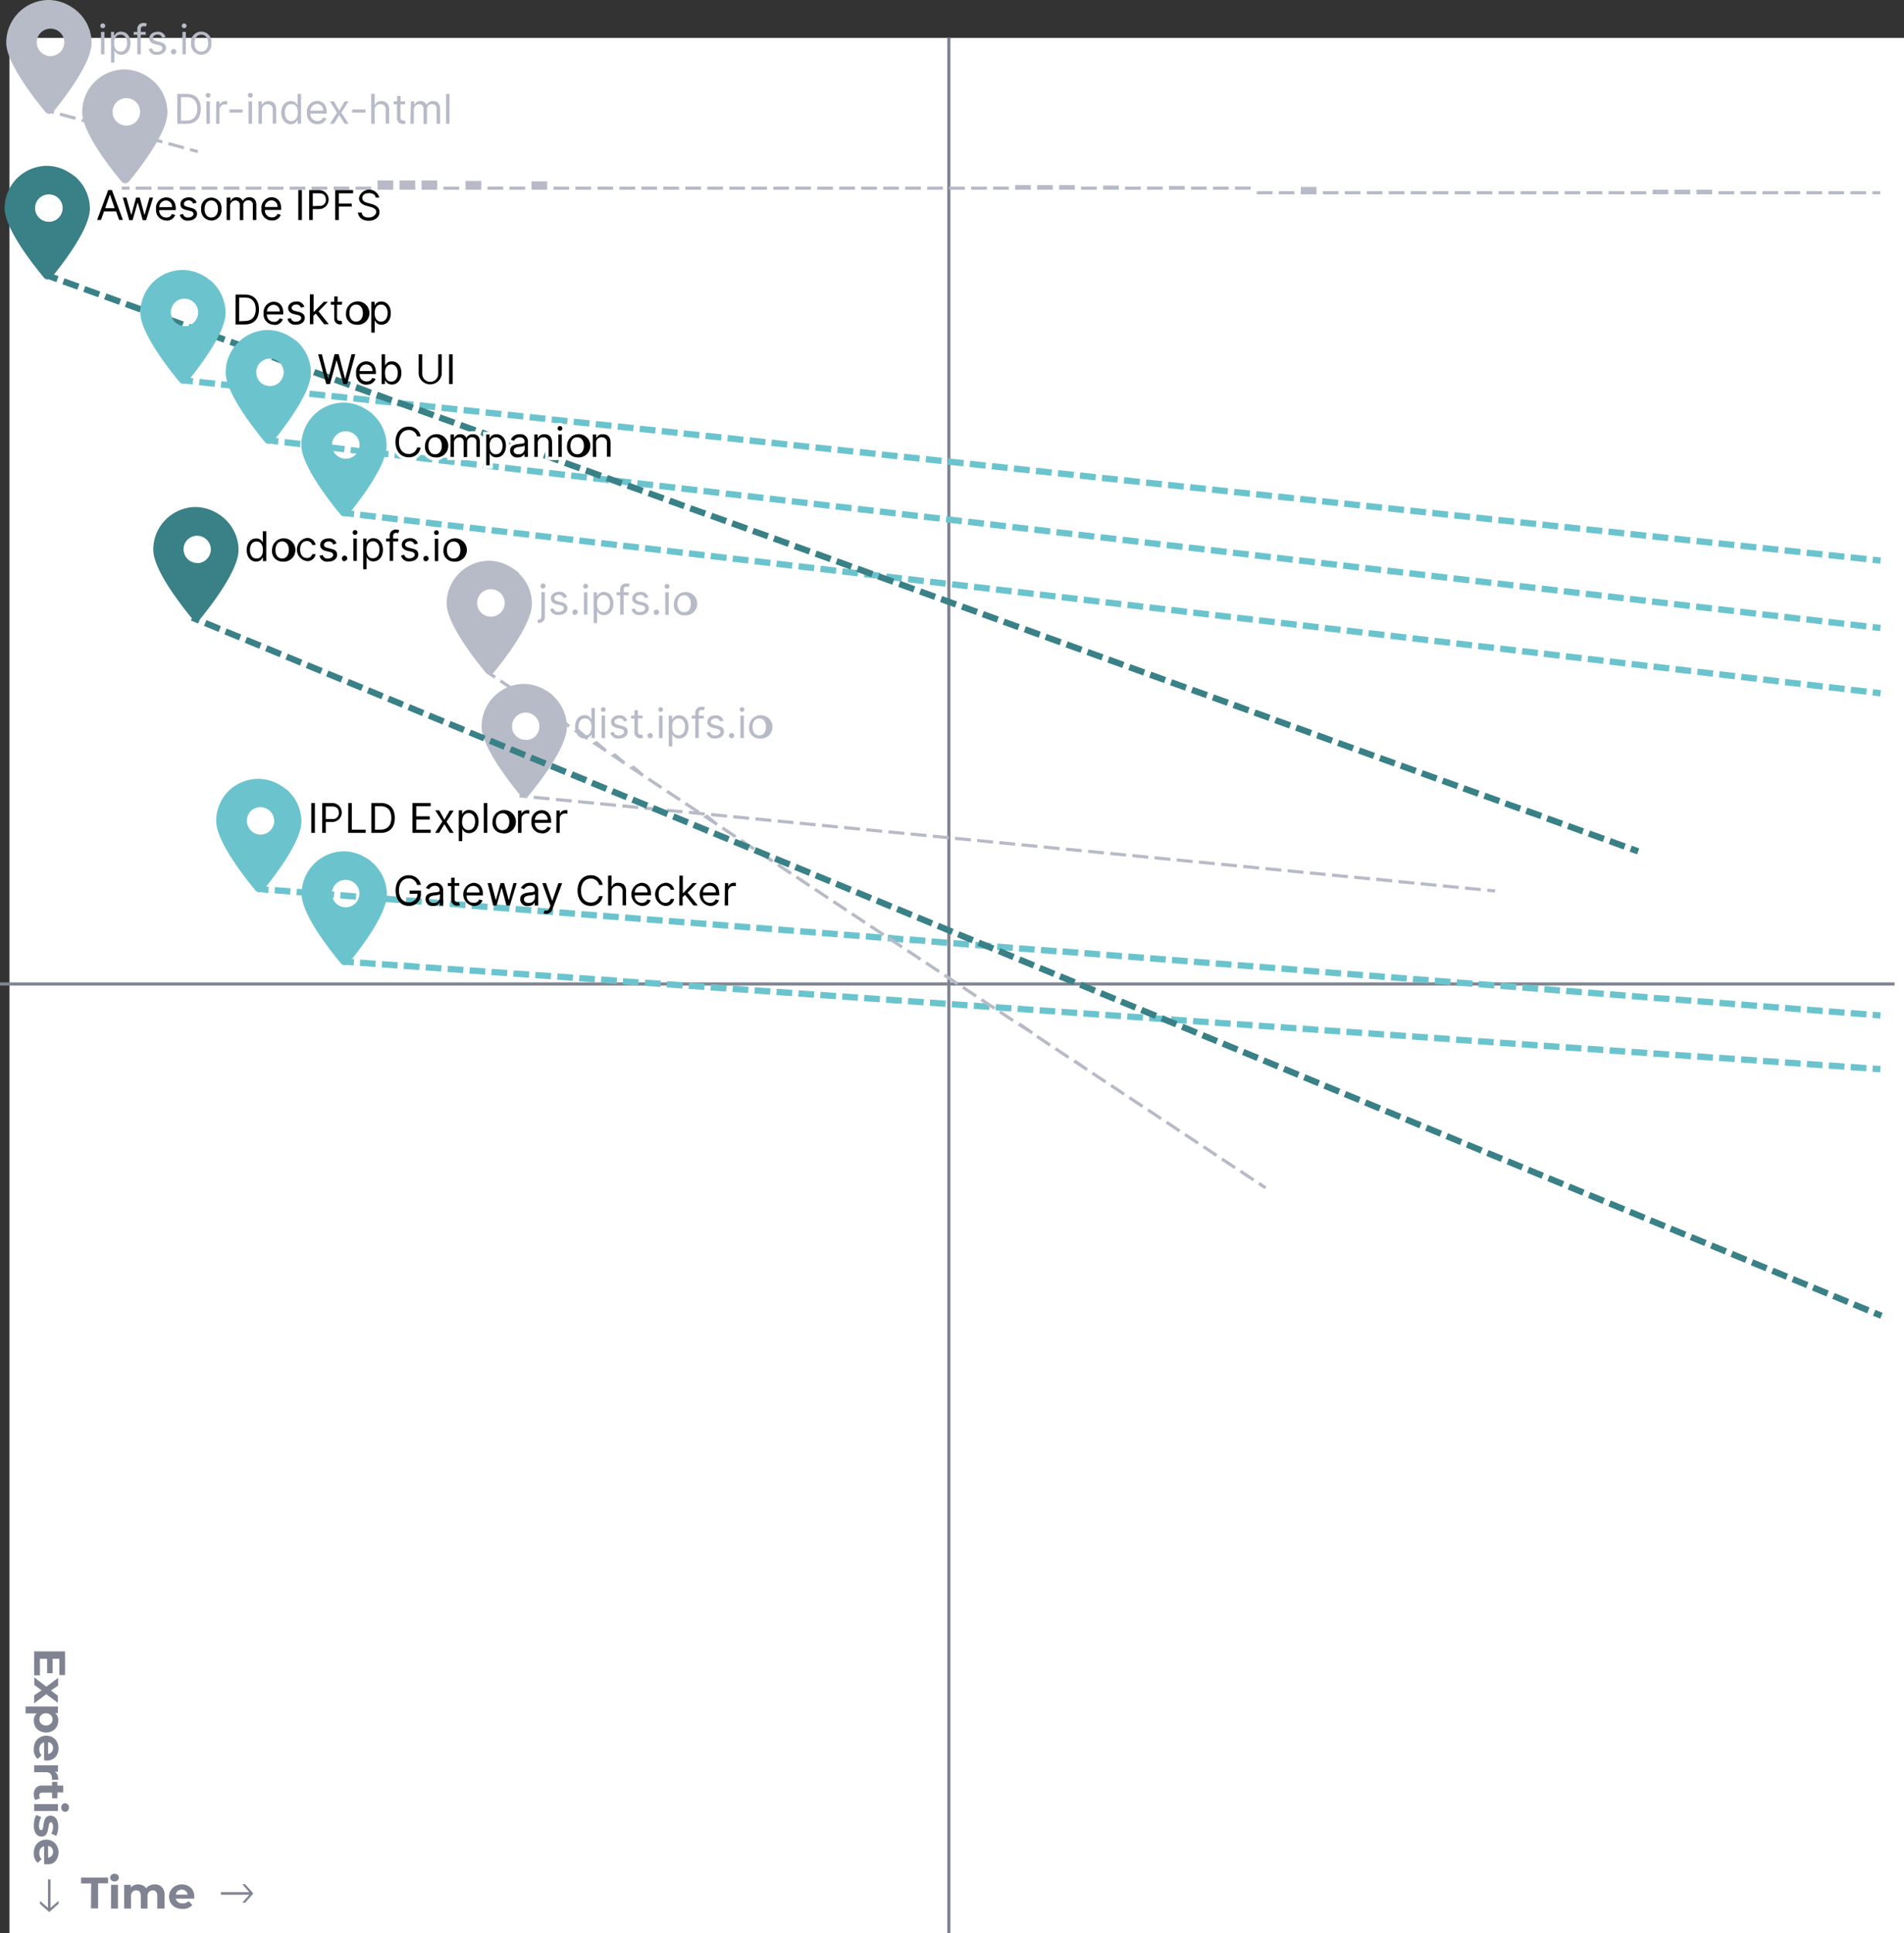 <svg xmlns="http://www.w3.org/2000/svg" xmlns:xlink="http://www.w3.org/1999/xlink" viewBox="0 0 411.65 417.8"><rect x="0" y="0" width="411.65" height="417.8" fill="#333333" stroke="none"/><defs><style>.cls-1{fill:#010101;}.cls-2{fill:#fff;}.cls-3{fill:#808492;}.cls-4{fill:#b7bbc8;}.cls-5{mask:url(#mask);}.cls-6{isolation:isolate;}.cls-7{fill:#6bc4cd;}.cls-8{fill:#398186;}</style><mask id="mask" x="-182" y="-74.8" width="1140" height="810" maskUnits="userSpaceOnUse"><rect class="cls-1" x="-182" y="-74.8" width="1140" height="810"/></mask></defs><g id="Layer_2" data-name="Layer 2"><g id="Layer_1-2" data-name="Layer 1"><rect class="cls-2" x="2.05" y="8.19" width="409.61" height="409.61"/><path class="cls-3" d="M52.4,411.19l1.5-1.72H47.76v-.55h6.13L52.4,407.2H53l1.77,2-1.77,2Zm-13.1-2.82a1.27,1.27,0,0,0-.85.29,1.2,1.2,0,0,0-.42.78h2.53a1.2,1.2,0,0,0-.42-.77A1.24,1.24,0,0,0,39.3,408.37ZM42,409.91s0,.15,0,.4H38a1.24,1.24,0,0,0,.5.76,1.69,1.69,0,0,0,1,.27,2.14,2.14,0,0,0,.7-.11,1.8,1.8,0,0,0,.59-.38l.79.86a2.67,2.67,0,0,1-2.12.83,3.32,3.32,0,0,1-1.54-.34,2.48,2.48,0,0,1-1-.94,2.54,2.54,0,0,1-.37-1.37,2.61,2.61,0,0,1,.36-1.36,2.53,2.53,0,0,1,1-.94,2.89,2.89,0,0,1,1.41-.35,2.79,2.79,0,0,1,1.36.33,2.32,2.32,0,0,1,1,.93A2.81,2.81,0,0,1,42,409.91Zm-8.53-2.67a2,2,0,0,1,1.53.58,2.28,2.28,0,0,1,.57,1.7v2.94H34v-2.71a1.32,1.32,0,0,0-.26-.91.87.87,0,0,0-.71-.31,1.05,1.05,0,0,0-.83.35,1.39,1.39,0,0,0-.31,1v2.58H30.44v-2.71c0-.81-.33-1.22-1-1.22a1.06,1.06,0,0,0-.82.35,1.44,1.44,0,0,0-.3,1v2.58H26.85v-5.14h1.42v.59a1.85,1.85,0,0,1,.7-.49,2.29,2.29,0,0,1,.92-.18,2.24,2.24,0,0,1,1,.22,1.77,1.77,0,0,1,.71.62,2.21,2.21,0,0,1,.79-.62A2.68,2.68,0,0,1,33.43,407.24Zm-8.71-.64a.93.93,0,0,1-.67-.24.77.77,0,0,1-.26-.59.79.79,0,0,1,.26-.59.93.93,0,0,1,.67-.24,1,1,0,0,1,.67.23.72.72,0,0,1,.25.57.81.81,0,0,1-.25.62A1,1,0,0,1,24.72,406.6Zm-.75.72h1.49v5.14H24Zm-4.3-.29H17.53v-1.26h5.83V407H21.21v5.43H19.67Z"/><path class="cls-3" d="M8.66,410.81l1.72,1.5v-6.15h.55v6.14l1.71-1.49v.64l-2,1.77-2-1.77Zm2.81-10.61a1.28,1.28,0,0,0-.28-.85,1.2,1.2,0,0,0-.79-.42v2.53a1.2,1.2,0,0,0,.78-.42A1.23,1.23,0,0,0,11.47,400.2Zm-1.53,2.67-.41,0V399a1.22,1.22,0,0,0-.75.5,1.59,1.59,0,0,0-.28,1,1.92,1.92,0,0,0,.12.71,1.76,1.76,0,0,0,.38.58l-.86.8a2.67,2.67,0,0,1-.83-2.13,3.38,3.38,0,0,1,.33-1.53,2.59,2.59,0,0,1,1-1,2.62,2.62,0,0,1,1.37-.36,2.66,2.66,0,0,1,1.35.35,2.51,2.51,0,0,1,.95,1,2.87,2.87,0,0,1,.34,1.4,2.94,2.94,0,0,1-.32,1.37,2.35,2.35,0,0,1-.94,1A2.77,2.77,0,0,1,9.94,402.87Zm-2.63-8.39a5.28,5.28,0,0,1,.15-1.25,3.29,3.29,0,0,1,.4-1l1.07.49a3.66,3.66,0,0,0-.36.84,3.51,3.51,0,0,0-.13,1c0,.63.15.95.46.95a.33.33,0,0,0,.32-.26,3.82,3.82,0,0,0,.16-.79,9.88,9.88,0,0,1,.22-1.05,1.61,1.61,0,0,1,.44-.71,1.25,1.25,0,0,1,.9-.3,1.39,1.39,0,0,1,.86.28,1.83,1.83,0,0,1,.59.82,3.54,3.54,0,0,1,.21,1.28,5,5,0,0,1-.12,1.08,3.14,3.14,0,0,1-.33.9l-1.06-.5a2.89,2.89,0,0,0,.38-1.48,1.52,1.52,0,0,0-.13-.72.4.4,0,0,0-.34-.23.35.35,0,0,0-.34.25,5.51,5.51,0,0,0-.18.83,8.66,8.66,0,0,1-.23,1,1.47,1.47,0,0,1-.43.7,1.26,1.26,0,0,1-.88.29,1.36,1.36,0,0,1-.85-.28,1.92,1.92,0,0,1-.58-.85A3.59,3.59,0,0,1,7.31,394.48Zm5.93-3.85a.93.93,0,0,1,.24-.67.81.81,0,0,1,1.19,0,.93.93,0,0,1,.24.67,1,1,0,0,1-.23.66.73.73,0,0,1-.58.26.8.8,0,0,1-.62-.26A.92.92,0,0,1,13.24,390.63Zm-.71-.75v1.49H7.38v-1.49ZM7.63,389a1.59,1.59,0,0,1-.25-.54,2.87,2.87,0,0,1-.07-.67,2,2,0,0,1,.47-1.42,1.76,1.76,0,0,1,1.37-.5h2.11v-.8h1.15v.8h1.25v1.49H12.41v1.28H11.26V387.4H9.17a.7.7,0,0,0-.5.16.65.65,0,0,0-.18.48,1,1,0,0,0,.19.6Zm4.22-6.15a1.68,1.68,0,0,1,.56.72,2.69,2.69,0,0,1,.19,1.05H11.23c0-.16,0-.27,0-.33a1.39,1.39,0,0,0-.37-1A1.43,1.43,0,0,0,9.81,383H7.38v-1.49h5.15v1.42Zm-.38-5.08a1.28,1.28,0,0,0-.28-.85,1.2,1.2,0,0,0-.79-.42v2.53a1.2,1.2,0,0,0,.78-.42A1.23,1.23,0,0,0,11.47,377.81Zm-1.53,2.67-.41,0v-3.89a1.22,1.22,0,0,0-.75.5,1.59,1.59,0,0,0-.28,1,2,2,0,0,0,.12.71,1.76,1.76,0,0,0,.38.58l-.86.79A2.64,2.64,0,0,1,7.31,378a3.45,3.45,0,0,1,.33-1.54,2.56,2.56,0,0,1,1-1,2.62,2.62,0,0,1,1.37-.36,2.66,2.66,0,0,1,1.35.35,2.45,2.45,0,0,1,.95,1,2.87,2.87,0,0,1,.34,1.4,2.94,2.94,0,0,1-.32,1.37,2.32,2.32,0,0,1-.94.95A2.68,2.68,0,0,1,9.94,380.48Zm-1.41-8.86a1.24,1.24,0,0,0,.38.94,1.45,1.45,0,0,0,1.05.37,1.42,1.42,0,0,0,1-.37,1.21,1.21,0,0,0,.39-.94,1.24,1.24,0,0,0-.39-.94,1.46,1.46,0,0,0-1-.37,1.49,1.49,0,0,0-1.05.37A1.27,1.27,0,0,0,8.53,371.62Zm4.07.26a2.59,2.59,0,0,1-.33,1.3,2.31,2.31,0,0,1-.93.93,2.79,2.79,0,0,1-1.38.33,2.87,2.87,0,0,1-1.4-.33,2.38,2.38,0,0,1-.93-.93,2.69,2.69,0,0,1-.32-1.3,2,2,0,0,1,.62-1.55H5.53v-1.49h7v1.43h-.6A2,2,0,0,1,12.6,371.88Zm-5.22-5.45L9,365.3l-1.58-1.17v-1.62l2.59,2,2.56-1.91v1.67L11,365.34l1.5,1.12V368L10,366.13l-2.63,2Zm1.25-4.33H7.38v-5.18h6.69V362H12.83v-3.51H11.38v3.1h-1.2v-3.1H8.63Z"/><rect class="cls-3" y="212.31" width="409.61" height="0.68"/><rect class="cls-3" x="204.8" y="8.19" width="0.68" height="409.61"/><path class="cls-4" d="M27.31,27.14a3,3,0,0,1-2.75-1.83,3,3,0,0,1-.17-1.71,3,3,0,0,1,2.34-2.33,3,3,0,0,1,3.06,1.26,3,3,0,0,1,.5,1.65,2.93,2.93,0,0,1-.23,1.13,2.89,2.89,0,0,1-1.61,1.61A2.79,2.79,0,0,1,27.31,27.14Zm6.08-9.41-.53-.48,0,0-.58-.43-.16-.11a2.26,2.26,0,0,0-.26-.16A9.26,9.26,0,0,0,27,15h-.23a9.22,9.22,0,0,0-9,9.22c0,4.41,6.22,12.26,8.49,15a1,1,0,0,0,.36.28,1,1,0,0,0,.45.11,1.07,1.07,0,0,0,.46-.11,1,1,0,0,0,.36-.28c2.23-2.71,8.31-10.49,8.31-14.91a9.16,9.16,0,0,0-2.79-6.57Z"/><path class="cls-4" d="M97.19,20.3h-.75v6.45h.75Zm-8.46,6.45h.74v-3a1.15,1.15,0,0,1,1.1-1.21.9.9,0,0,1,1,.92v3.32h.75V23.6a1,1,0,0,1,1.08-1.09.9.9,0,0,1,1,1v3.24h.74V23.51c0-1.14-.61-1.66-1.47-1.66a1.51,1.51,0,0,0-1.45.82h0a1.33,1.33,0,0,0-1.3-.82,1.3,1.3,0,0,0-1.3.82h-.06v-.76h-.72Zm-1.12-4.84h-1V20.75h-.75v1.16H85.1v.63h.73v3a1.24,1.24,0,0,0,1.31,1.25,1.51,1.51,0,0,0,.56-.09l-.15-.66a1.94,1.94,0,0,1-.33,0c-.33,0-.64-.1-.64-.73V22.54h1ZM81,23.84a1.21,1.21,0,0,1,1.27-1.33,1.07,1.07,0,0,1,1.12,1.21v3h.74V23.67c0-1.24-.66-1.82-1.65-1.82a1.39,1.39,0,0,0-1.42.82H81V20.3h-.75v6.45H81ZM79,23.64H76.13v.69H79Zm-6.81-1.73h-.86l1.54,2.42-1.54,2.42h.86l1.16-1.88,1.16,1.88h.86l-1.57-2.42,1.57-2.42h-.86l-1.16,2Zm-5.07,2a1.45,1.45,0,0,1,1.43-1.43,1.32,1.32,0,0,1,1.33,1.43Zm1.51,2.91a1.89,1.89,0,0,0,1.93-1.22l-.72-.2a1.19,1.19,0,0,1-1.21.75,1.47,1.47,0,0,1-1.51-1.6h3.51v-.31c0-1.81-1.07-2.42-2.08-2.42a2.25,2.25,0,0,0-2.18,2.52A2.23,2.23,0,0,0,68.58,26.85ZM63,26.18c-.94,0-1.41-.82-1.41-1.85S62,22.51,63,22.51s1.38.73,1.38,1.82S63.86,26.18,63,26.18Zm-.1.67A1.51,1.51,0,0,0,64.28,26h.09v.74h.72V20.3h-.75v2.38h-.06a1.49,1.49,0,0,0-1.4-.83c-1.22,0-2.07,1-2.07,2.49S61.66,26.85,62.87,26.85Zm-6.28-3a1.2,1.2,0,0,1,1.24-1.33,1.07,1.07,0,0,1,1.11,1.21v3h.74V23.67c0-1.23-.66-1.82-1.64-1.82a1.42,1.42,0,0,0-1.41.82h-.06v-.76h-.72v4.84h.74ZM54.12,21.1a.51.51,0,0,0,.53-.5.53.53,0,0,0-1.06,0A.51.51,0,0,0,54.12,21.1Zm-.38,5.65h.75V21.91h-.75Zm-1.31-3.11H49.61v.69h2.82Zm-5.72,3.11h.75V23.69a1.14,1.14,0,0,1,1.22-1.14,2.43,2.43,0,0,1,.45.05v-.75l-.39,0a1.32,1.32,0,0,0-1.26.81h0v-.73h-.72ZM45,21.1a.51.51,0,0,0,.53-.5.52.52,0,0,0-.53-.51.51.51,0,0,0-.52.51A.51.51,0,0,0,45,21.1Zm-.37,5.65h.74V21.91h-.74Zm-5.5-.69V21h1.25c1.51,0,2.28,1,2.28,2.52s-.77,2.55-2.37,2.55Zm1.21.69c2,0,3.08-1.22,3.08-3.24s-1.11-3.21-3-3.21H38.33v6.45Z"/><path class="cls-4" d="M10.92,12.13a3,3,0,0,1-1.65-.51A3,3,0,0,1,8,8.58a3,3,0,0,1,.81-1.52,3,3,0,0,1,3.25-.64A2.9,2.9,0,0,1,13.4,7.51,2.94,2.94,0,0,1,13,11.26a3,3,0,0,1-1,.64A2.94,2.94,0,0,1,10.92,12.13ZM17,2.71c-.16-.16-.34-.32-.53-.48l0,0c-.18-.15-.37-.29-.57-.43l-.17-.11-.25-.16A9.32,9.32,0,0,0,10.58,0h-.23a9.22,9.22,0,0,0-9,9.22c0,4.41,6.22,12.26,8.48,15a1,1,0,0,0,.37.28,1,1,0,0,0,.9,0,1,1,0,0,0,.37-.28C13.71,21.48,19.8,13.7,19.8,9.28a9.12,9.12,0,0,0-.73-3.57A9,9,0,0,0,17,2.71Z"/><path class="cls-4" d="M43.51,11.16c-1,0-1.45-.85-1.45-1.82s.45-1.85,1.45-1.85S45,8.36,45,9.34,44.51,11.16,43.51,11.16Zm0,.67A2.22,2.22,0,0,0,45.7,9.34a2.21,2.21,0,1,0-4.38,0A2.22,2.22,0,0,0,43.51,11.83ZM39.82,6.08a.51.51,0,0,0,.52-.5.51.51,0,0,0-.52-.51.52.52,0,0,0-.53.51A.51.51,0,0,0,39.82,6.08Zm-.38,5.65h.74V6.89h-.74Zm-1.9,0a.57.57,0,1,0-.57-.57A.56.56,0,0,0,37.54,11.78ZM35.79,8a1.64,1.64,0,0,0-1.72-1.14c-1,0-1.78.58-1.78,1.4,0,.66.4,1.11,1.29,1.32l.81.19c.48.11.71.35.71.68s-.44.76-1.13.76a1,1,0,0,1-1.12-.79l-.71.18A1.67,1.67,0,0,0,34,11.83c1.13,0,1.89-.61,1.89-1.45,0-.67-.42-1.1-1.28-1.31l-.72-.18c-.57-.14-.83-.33-.83-.7s.44-.72,1-.72a1,1,0,0,1,1,.69ZM31.51,6.89H30.43V6.4c0-.48.2-.73.69-.73a1.34,1.34,0,0,1,.42.07l.21-.64a1.69,1.69,0,0,0-.7-.13,1.25,1.25,0,0,0-1.36,1.25v.67H28.9v.63h.79v4.21h.74V7.52h1.08ZM24.68,9.31c0-1.08.48-1.82,1.39-1.82s1.41.8,1.41,1.82-.48,1.85-1.41,1.85S24.68,10.41,24.68,9.31ZM24,13.55h.74V11h.07a1.5,1.5,0,0,0,1.41.84c1.21,0,2-1,2-2.51s-.84-2.49-2.06-2.49a1.47,1.47,0,0,0-1.4.83h-.09V6.89H24ZM22.22,6.08a.51.51,0,0,0,.53-.5.53.53,0,0,0-1.06,0A.51.51,0,0,0,22.22,6.08Zm-.38,5.65h.75V6.89h-.75Z"/><path class="cls-4" d="M106.13,133.27a3,3,0,0,1-1.65-.5,3,3,0,0,1-1.09-1.33,2.9,2.9,0,0,1-.17-1.72,3,3,0,0,1,.81-1.52,3,3,0,0,1,3.25-.64,3,3,0,0,1,1.33,1.09,3,3,0,0,1,.28,2.79,3,3,0,0,1-1.62,1.6A3,3,0,0,1,106.13,133.27Zm6.08-9.41a4.88,4.88,0,0,0-.53-.48l-.05,0c-.18-.14-.37-.29-.57-.42l-.17-.12-.25-.15a9.25,9.25,0,0,0-4.86-1.51h-.22a9.26,9.26,0,0,0-9,9.23c0,4.4,6.23,12.25,8.49,15a1.16,1.16,0,0,0,.37.29,1.06,1.06,0,0,0,.9,0,1.16,1.16,0,0,0,.37-.29c2.22-2.71,8.31-10.49,8.31-14.91a9.08,9.08,0,0,0-2.8-6.56Z"/><path class="cls-4" d="M147.91,132.31c-1,0-1.45-.86-1.45-1.83s.45-1.84,1.45-1.84,1.45.87,1.45,1.84S148.9,132.31,147.91,132.31Zm0,.66a2.52,2.52,0,1,0-2.2-2.49A2.22,2.22,0,0,0,147.91,133Zm-3.7-5.74a.52.52,0,0,0,.53-.51.53.53,0,0,0-1.06,0A.52.52,0,0,0,144.21,127.23Zm-.38,5.64h.75V128h-.75Zm-1.9,0a.57.57,0,1,0-.57-.56A.57.57,0,0,0,141.93,132.92Zm-1.75-3.8a1.63,1.63,0,0,0-1.71-1.15c-1,0-1.78.58-1.78,1.4,0,.67.4,1.11,1.29,1.32l.8.19c.49.11.72.35.72.68s-.44.76-1.13.76a1,1,0,0,1-1.13-.78l-.7.17a1.65,1.65,0,0,0,1.84,1.26c1.12,0,1.89-.61,1.89-1.45,0-.67-.42-1.1-1.29-1.31l-.71-.17c-.58-.15-.84-.34-.84-.71s.44-.72,1-.72a1,1,0,0,1,1,.7ZM135.91,128h-1.08v-.49c0-.48.2-.73.69-.73a1,1,0,0,1,.41.08l.22-.65a1.76,1.76,0,0,0-.71-.12,1.25,1.25,0,0,0-1.36,1.24V128h-.78v.63h.78v4.21h.75v-4.21h1.08Zm-6.83,2.42c0-1.08.48-1.81,1.38-1.81s1.42.79,1.42,1.81-.48,1.86-1.42,1.86S129.08,131.55,129.08,130.45Zm-.73,4.24h.74v-2.56h.06a1.51,1.51,0,0,0,1.41.84c1.21,0,2.06-1,2.06-2.5s-.85-2.5-2.07-2.5a1.49,1.49,0,0,0-1.4.83h-.09V128h-.71Zm-1.73-7.46a.52.52,0,0,0,.53-.51.53.53,0,0,0-1.06,0A.52.52,0,0,0,126.62,127.23Zm-.38,5.64H127V128h-.74Zm-1.9,0a.57.57,0,1,0-.57-.56A.57.57,0,0,0,124.34,132.92Zm-1.75-3.8a1.64,1.64,0,0,0-1.72-1.15c-1,0-1.77.58-1.77,1.4,0,.67.39,1.11,1.28,1.32l.81.19c.49.11.72.35.72.68s-.44.76-1.14.76a1,1,0,0,1-1.12-.78l-.71.17a1.67,1.67,0,0,0,1.85,1.26c1.12,0,1.89-.61,1.89-1.45,0-.67-.43-1.1-1.29-1.31l-.72-.17c-.57-.15-.83-.34-.83-.71s.44-.72,1-.72a1,1,0,0,1,1,.7Zm-5.17-1.89a.52.52,0,0,0,.53-.51.53.53,0,0,0-1.06,0A.52.52,0,0,0,117.42,127.23Zm-.37.8v5.2c0,.49-.2.76-.65.76h-.14v.7h.15a1.29,1.29,0,0,0,1.39-1.46V128Z"/><path class="cls-4" d="M113.64,159.89a2.94,2.94,0,0,1-1.65-.5,3,3,0,0,1-1.1-1.33,3,3,0,0,1,2.18-4,2.91,2.91,0,0,1,1.72.17,3,3,0,0,1,1.83,2.74,2.92,2.92,0,0,1-.22,1.13,3,3,0,0,1-.65,1,3.15,3.15,0,0,1-1,.64A3,3,0,0,1,113.64,159.89Zm6.08-9.41a4.88,4.88,0,0,0-.53-.48l0,0c-.18-.15-.37-.29-.57-.43l-.17-.11a2.26,2.26,0,0,0-.26-.16,9.26,9.26,0,0,0-4.85-1.5h-.22a9.24,9.24,0,0,0-9,9.22c0,4.41,6.23,12.26,8.49,15a1,1,0,0,0,.37.29,1,1,0,0,0,.45.1,1,1,0,0,0,.45-.1.93.93,0,0,0,.36-.29c2.23-2.7,8.32-10.49,8.32-14.91a9.12,9.12,0,0,0-2.8-6.56Z"/><path class="cls-4" d="M164.15,158.93c-1,0-1.45-.86-1.45-1.83s.46-1.84,1.45-1.84,1.45.87,1.45,1.84S165.15,158.93,164.15,158.93Zm0,.67a2.53,2.53,0,1,0-2.19-2.5A2.23,2.23,0,0,0,164.15,159.6Zm-3.69-5.75a.51.51,0,1,0-.53-.5A.52.52,0,0,0,160.46,153.85Zm-.38,5.65h.74v-4.84h-.74Zm-1.9.05a.57.57,0,1,0-.57-.57A.57.57,0,0,0,158.18,159.55Zm-1.75-3.81a1.64,1.64,0,0,0-1.72-1.15c-1,0-1.78.58-1.78,1.4,0,.67.4,1.12,1.29,1.33l.81.19c.49.11.72.34.72.68s-.45.75-1.14.75a1,1,0,0,1-1.12-.78l-.71.18a1.67,1.67,0,0,0,1.84,1.26c1.13,0,1.9-.62,1.9-1.45s-.43-1.1-1.29-1.31l-.72-.18c-.57-.14-.83-.33-.83-.7s.44-.72,1-.72a1,1,0,0,1,1,.69Zm-4.27-1.08h-1.09v-.49c0-.48.2-.74.69-.74a1,1,0,0,1,.42.08l.21-.64a1.69,1.69,0,0,0-.7-.13,1.26,1.26,0,0,0-1.36,1.25v.67h-.78v.63h.78v4.21h.74v-4.21h1.09Zm-6.84,2.42c0-1.09.48-1.82,1.39-1.82s1.41.8,1.41,1.82-.48,1.85-1.41,1.85S145.32,158.17,145.32,157.08Zm-.73,4.23h.75v-2.56h.06a1.49,1.49,0,0,0,1.41.85c1.21,0,2.05-1,2.05-2.51s-.84-2.5-2.06-2.5a1.46,1.46,0,0,0-1.4.84h-.09v-.77h-.72Zm-1.73-7.46a.51.51,0,1,0-.53-.5A.52.52,0,0,0,142.86,153.85Zm-.37,5.65h.74v-4.84h-.74Zm-1.91.05A.57.57,0,1,0,140,159,.57.57,0,0,0,140.58,159.55Zm-1.66-4.89h-1V153.5h-.75v1.16h-.73v.63h.73v3a1.24,1.24,0,0,0,1.32,1.25,1.49,1.49,0,0,0,.55-.09l-.15-.67a1.06,1.06,0,0,1-.33,0c-.33,0-.64-.1-.64-.73v-2.82h1Zm-3.31,1.08a1.63,1.63,0,0,0-1.72-1.15c-1,0-1.77.58-1.77,1.4,0,.67.39,1.12,1.28,1.33l.81.19c.49.11.72.34.72.68s-.44.75-1.14.75a1,1,0,0,1-1.12-.78l-.7.18a1.66,1.66,0,0,0,1.84,1.26c1.12,0,1.89-.62,1.89-1.45s-.42-1.1-1.29-1.31l-.72-.18c-.57-.14-.83-.33-.83-.7s.44-.72,1-.72a1,1,0,0,1,1.05.69Zm-5.16-1.89a.51.51,0,1,0-.53-.5A.52.52,0,0,0,130.45,153.85Zm-.38,5.65h.75v-4.84h-.75Zm-3.58-.57c-.93,0-1.41-.82-1.41-1.85s.47-1.82,1.41-1.82,1.39.73,1.39,1.82S127.39,158.93,126.49,158.93Zm-.1.67a1.49,1.49,0,0,0,1.41-.85h.09v.75h.72V153h-.74v2.39h-.07a1.46,1.46,0,0,0-1.4-.84c-1.22,0-2.06,1-2.06,2.5S125.18,159.6,126.39,159.6Z"/><path class="cls-7" d="M404.82,231.62l1.69.12.09-1.37-1.69-.11Zm-4.74-.33,3.38.23.1-1.36-3.39-.24Zm-4.74-.34,3.38.24.1-1.36-3.39-.24Zm-4.74-.33,3.38.24.1-1.36-3.39-.24Zm-4.74-.33,3.38.24.1-1.36-3.39-.24Zm-4.74-.33,3.38.24.1-1.37-3.39-.23Zm-4.74-.33,3.38.23.1-1.36-3.39-.23Zm-4.74-.33,3.38.23.1-1.36-3.39-.24ZM366.9,229l3.38.24.1-1.36L367,227.6Zm-4.74-.33,3.38.24.1-1.36-3.39-.24Zm-4.74-.33,3.38.24.1-1.36-3.39-.24Zm-4.74-.33,3.39.24.09-1.37-3.39-.23Zm-4.74-.33,3.39.24.09-1.37-3.38-.23Zm-4.74-.33,3.39.23.09-1.36-3.38-.24Zm-4.74-.33,3.39.23.09-1.36-3.38-.24Zm-4.74-.34,3.39.24.09-1.36-3.38-.24Zm-4.74-.33,3.39.24.09-1.36-3.38-.24Zm-4.74-.33,3.39.24.09-1.36-3.38-.24Zm-4.74-.33,3.39.24.09-1.37-3.38-.23Zm-4.74-.33,3.39.23.09-1.36-3.38-.23ZM310,225l3.39.23.09-1.36-3.38-.24Zm-4.74-.34,3.39.24.09-1.36-3.38-.24Zm-4.74-.33,3.39.24.09-1.36-3.38-.24ZM295.8,224l3.39.24.09-1.36-3.38-.24Zm-4.74-.33,3.39.24.09-1.37-3.38-.23Zm-4.74-.33,3.39.23.09-1.36-3.38-.23Zm-4.74-.33,3.39.23.09-1.36-3.38-.24Zm-4.74-.34,3.39.24.09-1.36-3.38-.24Zm-4.74-.33,3.39.24.1-1.36L272.2,221Zm-4.74-.33,3.39.24.1-1.36-3.39-.24Zm-4.74-.33,3.39.24.1-1.37-3.39-.23Zm-4.73-.33,3.38.24.1-1.37L258,220Zm-4.74-.33,3.38.23.1-1.36-3.39-.24Zm-4.74-.33,3.38.23.1-1.36-3.39-.24Zm-4.74-.34,3.38.24.1-1.36-3.39-.24Zm-4.74-.33,3.38.24.1-1.36-3.39-.24Zm-4.74-.33,3.38.24.1-1.36-3.39-.24Zm-4.74-.33,3.38.24.1-1.37-3.39-.23Zm-4.74-.33,3.38.23.1-1.36-3.39-.23Zm-4.74-.33,3.38.23.1-1.36-3.39-.24Zm-4.74-.34,3.38.24.1-1.36-3.39-.24Zm-4.74-.33,3.38.24.1-1.36-3.39-.24Zm-4.74-.33,3.38.24.1-1.36-3.39-.24Zm-4.74-.33,3.38.24.1-1.37L201.1,216Zm-4.74-.33,3.38.23.1-1.36-3.39-.23Zm-4.74-.33,3.38.23.1-1.36-3.39-.24Zm-4.74-.34,3.39.24.09-1.36-3.39-.24Zm-4.74-.33,3.39.24.09-1.36-3.38-.24Zm-4.74-.33,3.39.24.09-1.36-3.38-.24Zm-4.74-.33,3.39.24.09-1.37-3.38-.23Zm-4.74-.33,3.39.23.09-1.36-3.38-.23Zm-4.74-.33,3.39.23.09-1.36-3.38-.24Zm-4.74-.33,3.39.23.09-1.36-3.38-.24Zm-4.74-.34,3.39.24.09-1.36-3.38-.24Zm-4.74-.33,3.39.24.09-1.36-3.38-.24Zm-4.74-.33,3.39.24.09-1.36-3.38-.24Zm-4.74-.33,3.39.24.09-1.37-3.38-.23Zm-4.74-.33L138,213l.09-1.36-3.38-.23Zm-4.74-.33,3.39.23.09-1.36L130,211Zm-4.74-.34,3.39.24.09-1.36-3.38-.24Zm-4.74-.33,3.39.24.09-1.36-3.38-.24Zm-4.74-.33,3.39.24.09-1.36-3.38-.24Zm-4.74-.33,3.39.24.09-1.37-3.38-.23Zm-4.74-.33,3.39.23.1-1.36-3.39-.23Zm-4.74-.33,3.39.23.1-1.36-3.39-.24Zm-4.74-.34,3.39.24.1-1.36-3.39-.24ZM92,209.73l3.38.24.1-1.36-3.39-.24Zm-4.74-.33,3.38.24.1-1.36L87.35,208Zm-4.74-.33,3.38.24.1-1.37-3.39-.23Zm-4.74-.33,3.38.23.1-1.36-3.39-.23Zm-3-.22,1.69.12.1-1.36-1.7-.12Z"/><path class="cls-7" d="M404.82,220l1.69.13.11-1.36-1.7-.13Zm-4.73-.37,3.38.26.1-1.36-3.38-.26Zm-4.74-.37,3.38.26.11-1.36-3.38-.26Zm-4.73-.37,3.38.27.11-1.37-3.38-.26Zm-4.73-.37,3.38.27.11-1.36-3.39-.27Zm-4.73-.37,3.38.27.1-1.36-3.38-.27Zm-4.74-.37,3.38.27.11-1.36-3.38-.27Zm-4.73-.36,3.38.26.11-1.36-3.38-.27Zm-4.73-.37,3.38.26.1-1.36-3.38-.26Zm-4.73-.37,3.38.26.1-1.36-3.38-.26Zm-4.74-.37,3.38.26.11-1.36L357.6,215Zm-4.73-.37,3.38.26.11-1.36-3.38-.26Zm-4.73-.37,3.38.26.1-1.36-3.38-.26Zm-4.73-.37,3.38.27.1-1.37-3.38-.26Zm-4.74-.37,3.38.27.11-1.37-3.38-.26Zm-4.73-.37,3.38.27.11-1.36-3.38-.27Zm-4.73-.37,3.38.27.1-1.36-3.38-.27Zm-4.74-.36,3.39.26.1-1.36-3.38-.27Zm-4.73-.37,3.38.26.11-1.36-3.38-.26ZM314.9,213l3.38.26.11-1.36-3.38-.26Zm-4.73-.37,3.38.26.1-1.36-3.38-.26Zm-4.74-.37,3.38.26.11-1.36-3.38-.26Zm-4.73-.37,3.38.26.11-1.36-3.38-.26Zm-4.73-.37,3.38.27.11-1.37-3.38-.26Zm-4.73-.37,3.38.27.1-1.37-3.38-.26Zm-4.74-.37,3.38.27.11-1.36-3.38-.27Zm-4.73-.37,3.38.27.11-1.36-3.38-.27ZM277,210l3.38.26.11-1.36-3.38-.27Zm-4.73-.37,3.38.26.1-1.36-3.38-.26Zm-4.74-.37,3.38.26.11-1.36-3.38-.26Zm-4.73-.37,3.38.26.11-1.36-3.38-.26Zm-4.73-.37,3.38.26.11-1.36-3.39-.26Zm-4.73-.37,3.38.26.1-1.36-3.38-.26Zm-4.74-.37,3.38.26.11-1.36-3.38-.26Zm-4.73-.37,3.38.27.11-1.37-3.38-.26Zm-4.73-.37,3.38.27.1-1.36-3.38-.27Zm-4.73-.37,3.38.27.1-1.36-3.38-.27Zm-4.74-.36,3.38.26.11-1.36-3.38-.27ZM225,206l3.38.26.11-1.36-3.38-.27Zm-4.73-.37,3.38.26.1-1.36-3.38-.26Zm-4.73-.37,3.38.26.1-1.36-3.38-.26Zm-4.74-.37,3.38.26.11-1.36-3.38-.26Zm-4.73-.37,3.38.26.11-1.36-3.38-.26Zm-4.73-.37,3.38.26.1-1.36-3.38-.26Zm-4.74-.37L200,204l.1-1.37-3.38-.26Zm-4.73-.37,3.38.27.11-1.36L192,202Zm-4.73-.37,3.38.27.11-1.36-3.38-.27Zm-4.73-.36,3.38.26.1-1.36-3.38-.27Zm-4.74-.37,3.38.26.11-1.36-3.38-.27Zm-4.73-.37,3.38.26.11-1.36-3.38-.26Zm-4.73-.37,3.38.26.11-1.36-3.38-.26Zm-4.73-.37,3.38.26.1-1.36-3.38-.26Zm-4.74-.37,3.38.26.11-1.36-3.38-.26Zm-4.73-.37,3.38.26.11-1.36-3.38-.26Zm-4.73-.37,3.38.27.11-1.37-3.39-.26Zm-4.73-.37,3.38.27.1-1.36-3.38-.27Zm-4.74-.37,3.38.27.11-1.36L139.9,198Zm-4.73-.37,3.38.27.11-1.36-3.38-.27Zm-4.73-.36,3.38.26.1-1.36-3.38-.27Zm-4.73-.37,3.38.26.1-1.36-3.38-.26Zm-4.74-.37,3.38.26.11-1.36L121,196.5Zm-4.73-.37,3.38.26.11-1.36-3.38-.26Zm-4.73-.37,3.38.26.1-1.36-3.38-.26Zm-4.73-.37,3.38.26.1-1.36-3.38-.26Zm-4.74-.37,3.38.27.11-1.37L102,195ZM97.2,196l3.38.27.11-1.36-3.38-.27Zm-4.73-.37,3.38.27.1-1.36-3.38-.27Zm-4.74-.37,3.39.27.1-1.36-3.38-.27ZM83,194.91l3.38.26.11-1.36-3.38-.27Zm-4.73-.37,3.38.26.11-1.36-3.38-.26Zm-4.73-.37,3.38.26.1-1.36-3.38-.26Zm-4.74-.37,3.38.26.11-1.36-3.38-.26Zm-4.73-.37,3.38.26.11-1.36-3.38-.26Zm-4.73-.37,3.38.26.11-1.36-3.38-.26Zm-3-.24L58,193l.1-1.37-1.69-.13Z"/><path class="cls-4" d="M321.5,192.72l1.72.17.06-.68-1.71-.16Zm-4.79-.46,3.42.33.07-.68-3.42-.33Zm-4.79-.47,3.42.33.07-.67-3.43-.34Zm-4.8-.47,3.43.34.06-.68-3.42-.34Zm-4.79-.46,3.42.33.07-.68-3.43-.33Zm-4.8-.47,3.43.33L301,190l-3.42-.33Zm-4.79-.47,3.42.34.07-.68-3.42-.34Zm-4.79-.46,3.42.33.07-.68-3.43-.33Zm-4.8-.47,3.43.33.06-.68-3.42-.33Zm-4.79-.47,3.42.34.07-.68-3.43-.34Zm-4.8-.47,3.43.34.06-.68-3.42-.33Zm-4.79-.46,3.42.33.07-.68-3.42-.33Zm-4.8-.47,3.43.33.07-.68-3.43-.33Zm-4.79-.47,3.42.34.07-.68-3.42-.34Zm-4.79-.46,3.42.33.07-.68-3.43-.33Zm-4.8-.47,3.43.33.06-.68-3.42-.33Zm-4.79-.47,3.42.34.07-.68-3.43-.34Zm-4.8-.46,3.43.33.06-.68-3.42-.33Zm-4.79-.47,3.42.33.07-.68-3.42-.33Zm-4.79-.47,3.42.34.07-.68-3.43-.34Zm-4.8-.47,3.43.34.06-.68-3.42-.33Zm-4.79-.46,3.42.33.07-.68-3.43-.33Zm-4.8-.47,3.43.33.06-.68-3.42-.33Zm-4.79-.47,3.42.34.07-.68-3.42-.34Zm-4.79-.46,3.42.33.07-.68-3.43-.33Zm-4.8-.47,3.43.33.06-.68-3.42-.33Zm-4.79-.47,3.42.34.07-.68-3.43-.34Zm-4.8-.46,3.43.33.06-.68-3.42-.33Zm-4.79-.47,3.42.33.07-.68-3.42-.33Zm-4.79-.47,3.42.34.07-.68-3.43-.34Zm-4.8-.47,3.43.34.06-.68-3.42-.33Zm-4.79-.46,3.42.33.07-.68-3.43-.33Zm-4.8-.47,3.43.33.06-.68-3.42-.33Zm-4.79-.47,3.42.34.07-.68-3.42-.34Zm-4.8-.46,3.43.33.07-.68-3.43-.33Zm-4.79-.47,3.43.33.06-.68-3.42-.33Zm-4.79-.47,3.42.34.07-.68-3.43-.34Zm-4.8-.46,3.43.33.06-.68-3.42-.33Zm-4.79-.47,3.42.33.07-.68-3.43-.33Zm-4.8-.47,3.43.34.06-.68-3.42-.34Zm-4.79-.47,3.42.34.07-.68-3.42-.34Zm-4.79-.46,3.42.33.07-.68L125,172.9Zm-4.8-.47,3.43.33.06-.68-3.42-.33Zm-4.79-.47,3.42.34.07-.68-3.43-.34Zm-3.08-.3,1.71.17.06-.68-1.71-.17Z"/><path class="cls-4" d="M272,256.05l1.42.94.38-.56-1.43-1Zm-4-2.65,2.85,1.89.38-.57-2.85-1.89Zm-4-2.65,2.85,1.89.37-.57-2.84-1.89Zm-4-2.65,2.84,1.89.38-.57-2.84-1.89Zm-4-2.65,2.84,1.89.38-.57-2.85-1.89Zm-4-2.65,2.85,1.89.38-.56-2.85-1.9Zm-4-2.65,2.85,1.89.37-.56-2.84-1.9Zm-4-2.65,2.84,1.9.38-.57-2.84-1.9Zm-4-2.65,2.84,1.9.38-.57-2.84-1.9Zm-4-2.65,2.85,1.9.38-.57-2.85-1.89Zm-4-2.65,2.85,1.9.38-.57L232.52,229Zm-4-2.65,2.84,1.9.38-.57-2.84-1.89Zm-4-2.64,2.84,1.89.38-.57-2.84-1.89Zm-4-2.65L223,223.5l.38-.57L220.57,221Zm-4-2.65,2.85,1.89.38-.57-2.85-1.89Zm-4-2.65,2.85,1.89.37-.57-2.84-1.89Zm-4-2.65,2.84,1.89.38-.57-2.84-1.89Zm-4-2.65,2.84,1.89.38-.57-2.85-1.89Zm-4-2.65,2.85,1.89.38-.57-2.85-1.89Zm-4-2.65,2.85,1.89.37-.57-2.84-1.89Zm-4-2.65,2.84,1.89.38-.57-2.84-1.89Zm-4-2.65,2.84,1.89.38-.57-2.84-1.89Zm-4-2.65,2.84,1.89.38-.56-2.85-1.9Zm-4-2.65,2.85,1.89.38-.56-2.85-1.9Zm-4-2.65,2.85,1.89.37-.56-2.84-1.9Zm-4-2.65,2.84,1.9.38-.57-2.84-1.9Zm-4-2.65,2.84,1.9.38-.57-2.85-1.9Zm-4-2.65,2.85,1.9.38-.57L164.82,184Zm-4-2.65,2.85,1.9.37-.57-2.84-1.89Zm-4-2.64,2.84,1.89.38-.57-2.84-1.89Zm-4-2.65,2.84,1.89.38-.57L152.88,176Zm-4-2.65,2.85,1.89.38-.57-2.85-1.89Zm-4-2.65,2.85,1.89.38-.57-2.85-1.89Zm-4-2.65,2.84,1.89.38-.57-2.84-1.89Zm-4-2.65,2.84,1.89.38-.57L137,165.4Zm-4-2.65,2.84,1.89.38-.57L133,162.75Zm-4-2.65,2.85,1.89.38-.57L129,160.1Zm-4-2.65,2.85,1.89.37-.57L125,157.45Zm-4-2.65,2.84,1.89.38-.57L121,154.8Zm-4-2.65,2.84,1.89.38-.57L117,152.15Zm-4-2.65,2.85,1.89.38-.56-2.85-1.9Zm-4-2.65,2.85,1.89.37-.56-2.84-1.9Zm-2.56-1.7,1.42.94.38-.56-1.42-.95Z"/><path class="cls-8" d="M404.94,284.34l1.57.64.52-1.26-1.57-.65Zm-4.4-1.82,3.14,1.3.52-1.27-3.14-1.29Zm-4.4-1.82,3.14,1.3.52-1.26-3.14-1.3Zm-4.4-1.82,3.14,1.3.52-1.26-3.14-1.3Zm-4.4-1.82,3.14,1.3.52-1.26-3.14-1.3Zm-4.4-1.81,3.14,1.29.52-1.26-3.14-1.3Zm-4.41-1.82,3.15,1.3.52-1.26-3.14-1.3Zm-4.4-1.82,3.15,1.3.52-1.26-3.14-1.3Zm-4.4-1.82,3.15,1.3.52-1.26-3.14-1.3Zm-4.4-1.81,3.15,1.29L369,268l-3.14-1.3Zm-4.4-1.82,3.15,1.3.52-1.27-3.15-1.29Zm-4.4-1.82,3.15,1.3.52-1.26-3.15-1.3Zm-4.4-1.82,3.15,1.3.52-1.26-3.15-1.3Zm-4.4-1.82,3.15,1.3.52-1.26-3.15-1.3Zm-4.4-1.81,3.15,1.3.52-1.27-3.15-1.29Zm-4.4-1.82,3.14,1.3.53-1.26-3.15-1.3Zm-4.4-1.82,3.14,1.3.53-1.26-3.15-1.3Zm-4.4-1.82,3.14,1.3.53-1.26-3.15-1.3Zm-4.4-1.81,3.14,1.29.53-1.26-3.15-1.3Zm-4.4-1.82,3.14,1.3.52-1.27-3.14-1.29Zm-4.4-1.82,3.14,1.3.52-1.26-3.14-1.3Zm-4.4-1.82,3.14,1.3.52-1.26-3.14-1.3Zm-4.4-1.81,3.14,1.29.52-1.26-3.14-1.3Zm-4.4-1.82,3.14,1.3.52-1.27-3.14-1.29Zm-4.4-1.82,3.14,1.3.52-1.26-3.14-1.3Zm-4.4-1.82,3.14,1.3.52-1.26-3.14-1.3Zm-4.4-1.82,3.14,1.3.52-1.26-3.14-1.3Zm-4.4-1.81,3.14,1.3.52-1.27-3.14-1.3Zm-4.4-1.82,3.14,1.3.52-1.26-3.14-1.3Zm-4.4-1.82,3.14,1.3.52-1.26-3.14-1.3Zm-4.4-1.82,3.14,1.3.52-1.26-3.14-1.3Zm-4.4-1.81,3.14,1.29.52-1.26-3.14-1.3Zm-4.4-1.82,3.14,1.3.52-1.27-3.14-1.29Zm-4.4-1.82,3.14,1.3.52-1.26-3.14-1.3Zm-4.41-1.82,3.15,1.3.52-1.26-3.14-1.3Zm-4.4-1.82,3.15,1.3.52-1.26-3.14-1.3Zm-4.4-1.81,3.15,1.3.52-1.27-3.14-1.29Zm-4.4-1.82,3.15,1.3.52-1.26-3.15-1.3Zm-4.4-1.82,3.15,1.3.52-1.26-3.15-1.3Zm-4.4-1.82,3.15,1.3.52-1.26-3.15-1.3Zm-4.4-1.81,3.15,1.29.52-1.26-3.15-1.3Zm-4.4-1.82,3.15,1.3.52-1.26-3.15-1.3Zm-4.4-1.82,3.14,1.3.53-1.26-3.15-1.3Zm-4.4-1.82,3.14,1.3.53-1.26-3.15-1.3Zm-4.4-1.81,3.14,1.29.53-1.26-3.15-1.3Zm-4.4-1.82,3.14,1.3.53-1.27-3.15-1.29Zm-4.4-1.82,3.14,1.3.52-1.26-3.14-1.3Zm-4.4-1.82,3.14,1.3.52-1.26-3.14-1.3Zm-4.4-1.82,3.14,1.3.52-1.26-3.14-1.3Zm-4.4-1.81,3.14,1.3.52-1.27-3.14-1.3Zm-4.4-1.82,3.14,1.3.52-1.26-3.14-1.3Zm-4.4-1.82,3.14,1.3.52-1.26-3.14-1.3Zm-4.4-1.82,3.14,1.3.52-1.26-3.14-1.3Zm-4.4-1.81,3.14,1.29.52-1.26-3.14-1.3Zm-4.4-1.82,3.14,1.3.52-1.27-3.14-1.29Zm-4.4-1.82,3.14,1.3.52-1.26-3.14-1.3Zm-4.4-1.82,3.14,1.3.52-1.26-3.14-1.3Zm-4.4-1.82,3.14,1.3.52-1.26-3.14-1.3Zm-4.4-1.81,3.14,1.3.52-1.27-3.14-1.29Zm-4.4-1.82,3.14,1.3.52-1.26-3.14-1.3Zm-4.41-1.82,3.15,1.3.52-1.26-3.14-1.3Zm-4.4-1.82,3.15,1.3.52-1.26-3.14-1.3Zm-4.4-1.81,3.15,1.29.52-1.26-3.14-1.3Zm-4.4-1.82,3.15,1.3.52-1.26-3.14-1.3Zm-4.4-1.82,3.15,1.3L127,168l-3.15-1.3Zm-4.4-1.82,3.15,1.3.52-1.26-3.15-1.3Zm-4.4-1.81,3.15,1.29.52-1.26L115,163.1Zm-4.4-1.82,3.15,1.3.52-1.27-3.15-1.29Zm-4.4-1.82,3.15,1.3.52-1.26-3.15-1.3Zm-4.4-1.82,3.14,1.3L105,159l-3.15-1.3Zm-4.4-1.82,3.14,1.3.53-1.26-3.15-1.3Zm-4.4-1.81,3.14,1.3.53-1.27L93,154Zm-4.4-1.82,3.14,1.3.52-1.26-3.14-1.3Zm-4.4-1.82,3.14,1.3.52-1.26-3.14-1.3Zm-4.4-1.82,3.14,1.3.52-1.26-3.14-1.3ZM74.91,148l3.14,1.29.52-1.26-3.14-1.3Zm-4.4-1.82,3.14,1.3.52-1.27L71,144.93Zm-4.4-1.82,3.14,1.3.52-1.26-3.14-1.3Zm-4.4-1.82,3.14,1.3.52-1.26-3.14-1.3Zm-4.4-1.82,3.14,1.3.52-1.26-3.14-1.3Zm-4.4-1.81,3.14,1.3.52-1.27-3.14-1.29Zm-4.4-1.82,3.14,1.3.52-1.26L49,135.84Zm-4.4-1.82,3.14,1.3.52-1.26L44.63,134Zm-2.83-1.17,1.57.65.52-1.26-1.57-.65Z"/><path class="cls-7" d="M404.82,150.3l1.69.2.16-1.36-1.69-.2Zm-4.74-.56,3.38.4.16-1.36-3.38-.39Zm-4.74-.55,3.38.39.16-1.35-3.38-.4Zm-4.74-.56,3.38.4.16-1.36-3.38-.39Zm-4.74-.55,3.38.39.16-1.35-3.38-.4Zm-4.74-.56,3.38.4.16-1.36-3.38-.4Zm-4.74-.56,3.38.4.16-1.36-3.38-.39Zm-4.74-.55,3.38.39.16-1.35-3.38-.4Zm-4.74-.56,3.38.4.16-1.36-3.38-.39Zm-4.74-.55,3.38.39.16-1.35-3.38-.4Zm-4.74-.56,3.39.4.15-1.36-3.38-.4Zm-4.74-.56,3.39.4.15-1.35-3.38-.4Zm-4.74-.55,3.39.4.15-1.36-3.38-.4Zm-4.74-.56,3.39.4.16-1.36-3.39-.39Zm-4.74-.55,3.39.39.16-1.35-3.39-.4Zm-4.74-.56,3.39.4.16-1.36-3.39-.4ZM329,141.4l3.39.4.16-1.35-3.39-.4Zm-4.74-.55,3.39.4.16-1.36-3.39-.4Zm-4.74-.56,3.39.4.16-1.36-3.39-.39Zm-4.74-.55,3.39.39.16-1.35-3.39-.4Zm-4.74-.56,3.39.4.16-1.36-3.39-.39Zm-4.74-.55,3.39.39.16-1.35-3.39-.4Zm-4.74-.56,3.39.4.16-1.36-3.39-.4Zm-4.74-.56,3.39.4.16-1.36-3.39-.39Zm-4.74-.55,3.39.39.16-1.35-3.39-.4Zm-4.74-.56,3.39.4.16-1.36-3.39-.39Zm-4.74-.55,3.39.39.16-1.35-3.39-.4Zm-4.74-.56,3.39.4.16-1.36-3.39-.4Zm-4.74-.56,3.39.4.16-1.35-3.39-.4Zm-4.74-.55,3.39.4.16-1.36-3.39-.4Zm-4.73-.56,3.38.4.16-1.36-3.39-.39Zm-4.74-.55,3.38.39.16-1.35-3.39-.4Zm-4.74-.56,3.38.4.16-1.36-3.39-.4Zm-4.74-.56,3.38.4L252,131l-3.38-.4Zm-4.74-.55,3.38.4.16-1.36-3.38-.4Zm-4.74-.56,3.38.4.16-1.36-3.38-.39Zm-4.74-.55,3.38.39.16-1.35-3.38-.4Zm-4.74-.56,3.38.4.16-1.36-3.38-.39Zm-4.74-.55,3.38.39.16-1.35-3.38-.4Zm-4.74-.56,3.38.4.16-1.36-3.38-.4Zm-4.74-.56,3.38.4.16-1.36-3.38-.39Zm-4.74-.55,3.38.39.16-1.35-3.38-.4Zm-4.74-.56,3.38.4.16-1.36-3.38-.39ZM201,126.4l3.38.39.16-1.35-3.38-.4Zm-4.74-.56,3.38.4.16-1.36-3.38-.4Zm-4.74-.56,3.38.4.16-1.36-3.38-.39Zm-4.74-.55,3.39.39.15-1.35-3.38-.4Zm-4.74-.56,3.39.4.15-1.36-3.38-.39Zm-4.74-.55,3.39.39.15-1.35-3.38-.4Zm-4.74-.56,3.39.4.15-1.36-3.38-.4Zm-4.74-.56,3.39.4.16-1.35-3.39-.4Zm-4.74-.55,3.39.4.16-1.36-3.39-.4Zm-4.74-.56,3.39.4.16-1.36-3.39-.39Zm-4.74-.55,3.39.39.16-1.35-3.39-.4Zm-4.74-.56,3.39.4.16-1.36-3.39-.4Zm-4.74-.56,3.39.4.16-1.35-3.39-.4Zm-4.74-.55,3.39.4.16-1.36-3.39-.4Zm-4.74-.56,3.39.4.16-1.36-3.39-.39Zm-4.74-.55,3.39.39.16-1.35-3.39-.4Zm-4.74-.56,3.39.4.16-1.36-3.39-.39Zm-4.74-.55,3.39.39L124,116l-3.39-.4Zm-4.74-.56,3.39.4.16-1.36-3.39-.4Zm-4.74-.56,3.39.4.16-1.36-3.39-.39Zm-4.74-.55,3.39.39.16-1.35-3.39-.4Zm-4.74-.56,3.39.4.16-1.36-3.39-.39Zm-4.74-.55,3.39.39.16-1.35-3.39-.4ZM92,113.61l3.38.4.16-1.36-3.39-.4Zm-4.74-.56,3.38.4.16-1.35-3.39-.4Zm-4.74-.55,3.38.4.16-1.36-3.39-.4Zm-4.74-.56,3.38.4.16-1.36-3.38-.39Zm-3-.35,1.69.19.16-1.35-1.69-.2Z"/><path class="cls-7" d="M404.78,136.2l1.7.2.16-1.36-1.7-.2Zm-4.77-.56,3.41.4.15-1.36-3.4-.39Zm-4.77-.55,3.41.39.15-1.35-3.4-.4Zm-4.77-.56,3.41.4.16-1.36-3.41-.39ZM385.7,134l3.41.39.16-1.35-3.41-.4Zm-4.77-.56,3.41.4.16-1.36-3.41-.39Zm-4.77-.55,3.41.4.16-1.36-3.41-.4Zm-4.76-.56,3.4.4.16-1.36-3.41-.39Zm-4.77-.55,3.4.39.16-1.35-3.41-.4Zm-4.77-.56,3.4.4.16-1.36-3.4-.39Zm-4.77-.55,3.4.4.16-1.36-3.4-.4Zm-4.77-.56,3.41.4.15-1.36-3.4-.39Zm-4.77-.55,3.41.4.15-1.36-3.4-.4Zm-4.77-.56,3.41.4.16-1.36-3.41-.39Zm-4.77-.55,3.41.4.16-1.36-3.41-.4Zm-4.77-.56,3.41.4.16-1.36-3.41-.39Zm-4.77-.55,3.41.4.16-1.36-3.41-.4Zm-4.76-.56,3.4.4.16-1.36-3.41-.39Zm-4.77-.55,3.4.4.16-1.36-3.41-.4Zm-4.77-.56,3.4.4.16-1.36-3.4-.39Zm-4.77-.55,3.4.4.16-1.36-3.4-.4Zm-4.77-.56,3.41.4.15-1.36-3.4-.39Zm-4.77-.55,3.41.4.15-1.36-3.4-.4Zm-4.77-.56,3.41.4.16-1.36-3.41-.39Zm-4.77-.55,3.41.4.16-1.36-3.41-.4Zm-4.77-.56,3.41.4.16-1.36-3.41-.39Zm-4.77-.55,3.41.4.16-1.36-3.41-.4Zm-4.76-.56,3.4.4.16-1.36-3.41-.39Zm-4.77-.55,3.4.4.16-1.36-3.41-.4Zm-4.77-.56,3.4.4.16-1.36-3.4-.39Zm-4.77-.55,3.4.4.16-1.36-3.4-.4Zm-4.77-.56,3.41.4.15-1.36-3.4-.39Zm-4.77-.55,3.41.4.15-1.36-3.4-.4Zm-4.77-.56,3.41.4.16-1.36-3.41-.39Zm-4.77-.55,3.41.4.16-1.36-3.41-.4Zm-4.77-.56,3.41.4.16-1.36-3.41-.39Zm-4.77-.55,3.41.4.16-1.36-3.41-.4Zm-4.76-.56,3.4.4.16-1.36-3.41-.39Zm-4.77-.55,3.4.4.16-1.36-3.41-.4Zm-4.77-.56,3.4.4.16-1.36-3.4-.39ZM214,114l3.4.4.16-1.36-3.4-.4Zm-4.77-.56,3.41.4.15-1.36-3.4-.39Zm-4.77-.55,3.41.4.15-1.36-3.4-.4Zm-4.77-.56,3.41.4.16-1.36-3.41-.39Zm-4.77-.55,3.41.4.16-1.36-3.41-.4Zm-4.77-.56,3.41.4.16-1.36-3.41-.39Zm-4.77-.55,3.41.4.16-1.36-3.41-.4Zm-4.76-.56,3.4.4.16-1.36-3.41-.39Zm-4.77-.55,3.4.4.16-1.36-3.41-.4ZM171.1,109l3.4.4.16-1.36-3.4-.39Zm-4.77-.55,3.41.4.15-1.36-3.4-.4Zm-4.77-.56,3.41.4.15-1.36-3.4-.39Zm-4.77-.55,3.41.4.15-1.36L157,106Zm-4.77-.56,3.41.4.16-1.35-3.41-.4Zm-4.77-.55,3.41.4.16-1.36-3.41-.4Zm-4.77-.56,3.41.4.16-1.35-3.41-.4Zm-4.77-.55,3.41.4.16-1.36-3.41-.4Zm-4.76-.56,3.4.4.16-1.35-3.41-.4Zm-4.77-.55,3.4.4.16-1.36-3.41-.4Zm-4.77-.55,3.4.39.16-1.35-3.4-.4Zm-4.77-.56,3.4.4.16-1.36-3.4-.4Zm-4.77-.56,3.41.4.15-1.35L114,101Zm-4.77-.55,3.41.4.15-1.36-3.4-.4Zm-4.77-.55,3.41.39.16-1.35-3.41-.4Zm-4.77-.56,3.41.4.16-1.36-3.41-.4Zm-4.77-.55,3.41.39.16-1.35L95,98.77ZM90,99.57l3.41.4.16-1.36-3.41-.4ZM85.26,99l3.4.39.16-1.35-3.41-.4Zm-4.77-.56,3.4.4.16-1.36-3.41-.4Zm-4.77-.55,3.4.39L79.28,97l-3.4-.4ZM71,97.35l3.4.4.16-1.36-3.4-.4Zm-4.77-.55,3.41.39.15-1.35-3.4-.4Zm-4.77-.56,3.41.4L65,95.28l-3.4-.4Zm-3.07-.36,1.71.2.16-1.35-1.71-.2Z"/><path class="cls-7" d="M404.81,121.64l1.7.19.14-1.36-1.7-.18Zm-4.76-.5,3.4.36.14-1.36-3.4-.36Zm-4.76-.51,3.4.36.14-1.35-3.4-.36Zm-4.76-.5,3.4.36.14-1.36-3.4-.36Zm-4.76-.51,3.4.36.14-1.35-3.4-.36Zm-4.77-.5,3.4.36.15-1.36-3.4-.36Zm-4.76-.51,3.4.36.15-1.35-3.4-.37Zm-4.76-.5,3.4.36.15-1.36-3.4-.36Zm-4.76-.51,3.4.36.15-1.36-3.4-.36Zm-4.76-.5,3.4.36.14-1.36-3.4-.36Zm-4.76-.51,3.4.36.14-1.36-3.4-.36Zm-4.76-.5,3.4.36.14-1.36-3.4-.36Zm-4.76-.51,3.4.36.14-1.36-3.4-.36Zm-4.76-.51,3.4.37.14-1.36-3.4-.36Zm-4.77-.5,3.41.36.14-1.36-3.4-.36Zm-4.76-.51,3.4.37.15-1.36-3.4-.36Zm-4.76-.5,3.4.36.15-1.36-3.4-.36Zm-4.76-.51,3.4.36.15-1.35-3.4-.36Zm-4.76-.5,3.4.36.15-1.36-3.4-.36Zm-4.76-.51,3.4.36.14-1.35-3.4-.37Zm-4.76-.5,3.4.36.14-1.36-3.4-.36Zm-4.76-.51,3.4.36.14-1.35-3.4-.37Zm-4.76-.5,3.4.36.14-1.36-3.4-.36Zm-4.76-.51,3.4.36.14-1.36-3.4-.36Zm-4.77-.5,3.41.36.14-1.36-3.4-.36Zm-4.76-.51,3.4.36.15-1.36-3.4-.36Zm-4.76-.5,3.4.36.15-1.36-3.4-.36Zm-4.76-.51,3.4.36.15-1.36-3.4-.36Zm-4.76-.51,3.4.37.15-1.36-3.4-.36Zm-4.76-.5,3.4.36.14-1.36-3.4-.36Zm-4.76-.51,3.4.36.14-1.35-3.4-.36Zm-4.76-.5,3.4.36.14-1.36-3.4-.36Zm-4.76-.51,3.4.36.14-1.35-3.4-.36Zm-4.76-.5,3.4.36.14-1.36-3.4-.36Zm-4.77-.51,3.41.36.14-1.35-3.4-.37Zm-4.76-.5,3.4.36.15-1.36-3.4-.36Zm-4.76-.51,3.4.36.15-1.36-3.4-.36Zm-4.76-.5,3.4.36.15-1.36-3.4-.36Zm-4.76-.51,3.4.36.15-1.36-3.4-.36Zm-4.76-.5,3.4.36.14-1.36-3.4-.36Zm-4.76-.51,3.4.36.14-1.36-3.4-.36Zm-4.76-.51,3.4.37.14-1.36-3.4-.36Zm-4.76-.5,3.4.36.14-1.36-3.4-.36Zm-4.76-.51,3.4.37.14-1.36-3.4-.36Zm-4.76-.5,3.4.36.14-1.36-3.4-.36Zm-4.77-.51,3.4.36.15-1.35-3.4-.36Zm-4.76-.5,3.4.36.15-1.36L186,97ZM181,97.89l3.4.36.15-1.35-3.4-.37Zm-4.76-.5,3.4.36.15-1.36-3.4-.36Zm-4.76-.51,3.4.36.14-1.35-3.4-.37Zm-4.76-.5,3.4.36.14-1.36L166.9,95ZM162,95.87l3.4.36.14-1.36-3.4-.36Zm-4.76-.5,3.4.36.14-1.36-3.4-.36Zm-4.76-.51,3.4.36.14-1.36-3.4-.36Zm-4.76-.5,3.4.36.14-1.36-3.4-.36ZM143,93.85l3.4.36.15-1.36-3.4-.36Zm-4.76-.51,3.4.37.15-1.36-3.4-.36Zm-4.76-.5,3.4.36.15-1.36-3.4-.36Zm-4.76-.51,3.4.36.15-1.35-3.4-.36Zm-4.76-.5,3.4.36.15-1.36-3.41-.36Zm-4.76-.51,3.4.36.14-1.35-3.4-.36Zm-4.76-.5,3.4.36.14-1.36-3.4-.36Zm-4.76-.51,3.4.36.14-1.35-3.4-.37Zm-4.76-.5,3.4.36.14-1.36-3.4-.36Zm-4.76-.51,3.4.36.14-1.36-3.4-.36Zm-4.77-.5,3.4.36.15-1.36-3.4-.36Zm-4.76-.51,3.4.36.15-1.36-3.4-.36Zm-4.76-.5,3.4.36.15-1.36L86,86.43Zm-4.76-.51,3.4.36.15-1.36-3.4-.36Zm-4.76-.51,3.4.37.14-1.36-3.4-.36Zm-4.76-.5,3.4.36.14-1.36-3.4-.36Zm-4.76-.51,3.4.37.14-1.36-3.4-.36ZM62,85.26l3.4.36.14-1.36-3.4-.36Zm-4.76-.51,3.4.36.14-1.35-3.4-.36Zm-4.76-.5,3.4.36L56,83.25l-3.4-.36Zm-4.77-.51,3.4.36.15-1.35-3.4-.36ZM43,83.24l3.4.36.15-1.36-3.4-.36Zm-3.06-.33,1.7.18.15-1.35-1.7-.19Z"/><path class="cls-8" d="M352.33,184.05l1.61.58.47-1.28-1.62-.59Zm-4.52-1.64,3.23,1.17.46-1.28-3.22-1.17Zm-4.52-1.63,3.23,1.17.47-1.29-3.23-1.17Zm-4.51-1.64,3.22,1.17.47-1.28-3.23-1.17Zm-4.52-1.63,3.22,1.17.47-1.29-3.23-1.17Zm-4.52-1.64L333,177l.46-1.28-3.23-1.17Zm-4.52-1.63,3.23,1.17.46-1.29L325.68,173Zm-4.52-1.64,3.23,1.17.46-1.28-3.22-1.17ZM316.18,171l3.23,1.17.47-1.29-3.23-1.16Zm-4.51-1.64,3.22,1.17.47-1.28-3.23-1.17Zm-4.52-1.63,3.22,1.17.47-1.29-3.23-1.16Zm-4.52-1.64,3.23,1.17.46-1.28-3.23-1.17Zm-4.52-1.63,3.23,1.17.46-1.29-3.22-1.16Zm-4.52-1.64,3.23,1.17.46-1.28-3.22-1.17Zm-4.52-1.63,3.23,1.17.47-1.29-3.23-1.16Zm-4.51-1.63,3.22,1.16.47-1.28L285,158.24ZM280,157.89l3.23,1.17.46-1.29-3.23-1.16Zm-4.52-1.63,3.23,1.16.46-1.28L276,155ZM271,154.62l3.23,1.17.46-1.29-3.22-1.16ZM266.48,153l3.23,1.16.47-1.28L267,151.7ZM262,151.35l3.22,1.17.47-1.29-3.23-1.16Zm-4.52-1.63,3.22,1.16.47-1.28-3.23-1.17Zm-4.52-1.64,3.23,1.17.46-1.28-3.23-1.17Zm-4.52-1.63,3.23,1.16.46-1.28-3.22-1.17Zm-4.52-1.64,3.23,1.17.46-1.28-3.22-1.17Zm-4.52-1.63,3.23,1.16.47-1.28-3.23-1.17Zm-4.51-1.64,3.22,1.17.47-1.28-3.23-1.17Zm-4.52-1.63,3.22,1.16.47-1.28-3.23-1.17Zm-4.52-1.64,3.23,1.17.46-1.28L226.28,137Zm-4.52-1.63,3.23,1.17.46-1.29-3.22-1.17ZM216.78,135l3.23,1.17.46-1.28-3.22-1.17Zm-4.52-1.63,3.23,1.17.47-1.29-3.23-1.17Zm-4.51-1.64L211,132.9l.47-1.28-3.23-1.17Zm-4.52-1.63,3.23,1.17.46-1.29-3.23-1.17Zm-4.52-1.64,3.23,1.17.46-1.28-3.23-1.17Zm-4.52-1.63,3.23,1.17.46-1.29-3.22-1.17Zm-4.52-1.64,3.23,1.17.47-1.28-3.23-1.17Zm-4.51-1.63,3.22,1.17.47-1.29-3.23-1.17Zm-4.52-1.64,3.22,1.17.47-1.28-3.23-1.17Zm-4.52-1.63,3.23,1.17.46-1.29L176.58,119Zm-4.52-1.64,3.23,1.17.46-1.28-3.23-1.17ZM167.08,117l3.23,1.17.46-1.29-3.22-1.16Zm-4.52-1.64,3.23,1.17.47-1.28L163,114.1Zm-4.51-1.63,3.22,1.17.47-1.29-3.23-1.16Zm-4.52-1.64,3.22,1.17.47-1.28L154,110.83ZM149,110.48l3.23,1.17.46-1.29-3.23-1.16Zm-4.52-1.63,3.23,1.16.46-1.28L145,107.56ZM140,107.21l3.23,1.17.46-1.29-3.22-1.16Zm-4.52-1.63,3.23,1.16.47-1.28-3.23-1.17Zm-4.51-1.64,3.22,1.17.47-1.29-3.23-1.16Zm-4.52-1.63,3.23,1.16.46-1.28L126.88,101Zm-4.52-1.64,3.23,1.17.46-1.29-3.23-1.16ZM117.38,99l3.23,1.16.46-1.28-3.22-1.17Zm-4.52-1.64,3.23,1.17.47-1.28-3.23-1.17Zm-4.52-1.63,3.23,1.16.47-1.28-3.23-1.17Zm-4.51-1.64,3.22,1.17.47-1.28-3.23-1.17ZM99.31,92.5l3.23,1.16.46-1.28-3.23-1.17Zm-4.52-1.64L98,92l.46-1.28-3.23-1.17Zm-4.52-1.63L93.5,90.4,94,89.11l-3.22-1.17Zm-4.52-1.64L89,88.76l.47-1.28-3.23-1.17ZM81.24,86l3.22,1.17.47-1.29L81.7,84.67Zm-4.52-1.64,3.22,1.17.47-1.28L77.18,83ZM72.2,82.69l3.23,1.17.46-1.29L72.66,81.4Zm-4.52-1.64,3.23,1.17.46-1.28-3.22-1.17Zm-4.52-1.63,3.23,1.17.46-1.29-3.22-1.17Zm-4.52-1.64L61.87,79l.47-1.28L59.11,76.5Zm-4.51-1.63,3.22,1.17L57.82,76l-3.23-1.17Zm-4.52-1.64,3.23,1.17.46-1.28-3.23-1.17Zm-4.52-1.63,3.23,1.17.46-1.29L45.55,71.6Zm-4.52-1.64,3.23,1.17.46-1.28L41,70Zm-4.52-1.63,3.23,1.17.46-1.29-3.22-1.16ZM31.53,68l3.23,1.17.47-1.28L32,66.69ZM27,66.34l3.22,1.17.47-1.29-3.23-1.16ZM22.5,64.7l3.23,1.17.46-1.28L23,63.42ZM18,63.07l3.23,1.17L21.67,63l-3.23-1.16Zm-4.52-1.63,3.23,1.16.46-1.28-3.22-1.17Zm-2.9-1.06,1.61.59.47-1.29L11,59.1Z"/><path class="cls-4" d="M404.81,42l1.7,0v-.69h-1.69Zm-4.75,0,3.39,0v-.68l-3.4,0Zm-4.75,0,3.39,0v-.68l-3.4,0Zm-4.76,0,3.4,0v-.69l-3.39,0Zm-4.75,0,3.39,0v-.68l-3.4,0Zm-4.75,0,3.39,0v-.69l-3.4,0Zm-4.76,0,3.4,0v-.68l-3.39,0Zm-4.75,0,3.39,0v-.68l-3.4,0Zm-4.75,0,3.39,0V41l-3.4,0Zm-4.76,0,3.4,0V41L362,41Zm-4.75,0,3.4,0V41l-3.39,0Zm-4.75,0,3.39,0v-.68l-3.4,0Zm-4.76,0,3.4,0v-.69l-3.39,0Zm-4.75,0,3.4,0v-.68l-3.39,0Zm-4.75,0,3.39,0v-.68l-3.4,0Zm-4.76,0,3.4,0v-.68l-3.39,0Zm-4.75,0,3.4,0v-.68l-3.39,0Zm-4.75,0,3.39,0v-.69l-3.4,0Zm-4.75,0,3.39,0v-.68l-3.4,0Zm-4.76,0,3.4,0v-.69l-3.39,0Zm-4.75,0,3.39,0v-.68l-3.4,0Zm-4.75,0,3.39,0v-.68l-3.4,0Zm-4.76,0,3.4,0v-.68l-3.39,0Zm-4.75,0,3.4,0v-.68l-3.4,0Zm-4.75,0,3.39,0v-.69l-3.4,0Zm-4.76,0,3.4,0v-.68l-3.39,0Zm-4.75,0,3.4,0V40.4l-3.39,0Zm-4.75,0,3.39,0v-.68l-3.4,0Zm-4.76,0,3.4,0v-.68l-3.39,0ZM267,41l3.4,0V40.3l-3.39,0Zm-4.75,0,3.39,0v-.68l-3.4,0Zm-4.76,0,3.4,0v-.69l-3.39,0Zm-4.75,0,3.4,0V40.2l-3.39,0Zm-4.75,0,3.39,0v-.69l-3.4,0Zm-4.75,0,3.39,0v-.68l-3.4,0Zm-4.76,0,3.4,0V40.1l-3.39,0Zm-4.75,0,3.39,0v-.68l-3.4,0Zm-4.75,0,3.39,0V40L229,40Zm-4.76,0,3.4,0V40l-3.39,0Zm-4.75,0,3.39,0V40l-3.4,0Zm-4.75,0,3.39,0v-.69l-3.4,0Zm-4.76,0,3.4,0v-.68l-3.39,0Zm-4.75,0,3.4,0v-.68l-3.39,0Zm-4.75,0,3.39,0v-.68l-3.4,0Zm-4.76,0,3.4,0v-.68l-3.39,0Zm-4.75,0,3.4,0v-.68l-3.39,0Zm-4.75,0,3.39,0v-.68l-3.4,0Zm-4.76,0,3.4,0v-.69l-3.39,0Zm-4.75,0,3.4,0v-.68l-3.39,0Zm-4.75,0,3.39,0v-.69l-3.4,0Zm-4.75,0,3.39,0v-.68l-3.4,0Zm-4.76,0,3.4,0v-.68l-3.39,0Zm-4.75,0,3.39,0v-.68l-3.4,0Zm-4.75,0,3.39,0v-.68l-3.4,0Zm-4.76,0,3.4,0v-.69l-3.39,0Zm-4.75,0,3.39,0v-.68l-3.4,0Zm-4.75,0,3.39,0v-.69l-3.4,0Zm-4.76,0,3.4,0v-.68l-3.39,0Zm-4.75,0,3.4,0v-.68l-3.39,0Zm-4.75,0,3.39,0v-.68l-3.4,0Zm-4.76,0,3.4,0v-.68l-3.39,0Zm-4.75,0,3.4,0V39.2l-3.39,0Zm-4.75,0,3.39,0v-.68l-3.4,0Zm-4.76,0,3.4,0v-.69l-3.39,0Zm-4.75,0,3.4,0V39.1l-3.39,0Zm-4.75,0,3.39,0v-.68l-3.4,0Zm-4.75,0,3.39,0V39l-3.4,0Zm-4.76,0,3.4,0V39l-3.39,0Zm-4.75,0,3.39,0V39l-3.4,0Zm-4.75,0,3.39,0v-.68l-3.4,0Zm-4.76,0,3.4,0v-.69l-3.39,0Zm-4.75,0,3.39,0v-.68l-3.4,0Zm-4.75,0,3.39,0v-.68l-3.4,0Zm-4.76,0,3.4,0v-.68l-3.39,0Zm-4.75,0,3.4,0v-.68l-3.39,0Zm-4.75,0,3.39,0v-.69l-3.4,0Zm-4.76,0,3.4,0v-.68l-3.39,0Zm-4.75,0,3.4,0v-.69l-3.39,0Zm-4.75,0,3.39,0v-.68l-3.4,0Zm-4.76,0,3.4,0v-.68l-3.39,0Zm-3,0H28v-.68h-1.7Z"/><path class="cls-4" d="M41,32.62l1.67.46.18-.66L41.15,32Zm-4.68-1.26,3.34.9.18-.66-3.34-.9Zm-4.68-1.27L35,31l.18-.65-3.34-.91Zm-4.68-1.27,3.34.91.18-.66-3.34-.91Zm-4.68-1.27,3.34.91.18-.66-3.35-.91Zm-4.68-1.26,3.34.9.18-.66-3.35-.9ZM12.88,25l3.35.9.18-.66-3.35-.9Zm-3-.82,1.68.46.18-.66-1.68-.46Z"/><path class="cls-7" d="M56.3,180.37a3,3,0,0,1-2.1-5.06,2.86,2.86,0,0,1,1.52-.81,3,3,0,0,1,3.06,1.26,3,3,0,0,1,.5,1.65,2.93,2.93,0,0,1-.23,1.13,2.89,2.89,0,0,1-1.61,1.61A3,3,0,0,1,56.3,180.37ZM62.38,171c-.17-.17-.35-.33-.53-.48l-.05,0-.58-.43-.16-.11a2.26,2.26,0,0,0-.26-.16,9.26,9.26,0,0,0-4.85-1.5h-.23A9.29,9.29,0,0,0,49.35,171a9.2,9.2,0,0,0-2.61,6.43c0,4.41,6.22,12.26,8.49,15a1,1,0,0,0,.36.29,1,1,0,0,0,.45.1,1.06,1.06,0,0,0,.46-.1,1,1,0,0,0,.36-.29c2.23-2.7,8.31-10.49,8.31-14.91A9.16,9.16,0,0,0,62.38,171Z"/><path class="cls-1" d="M120.29,180H121v-3.07a1.14,1.14,0,0,1,1.22-1.13,2.43,2.43,0,0,1,.45.05v-.76h-.39a1.32,1.32,0,0,0-1.26.81h0v-.73h-.72Zm-4.64-2.81a1.44,1.44,0,0,1,1.43-1.43,1.32,1.32,0,0,1,1.33,1.43Zm1.51,2.91a1.89,1.89,0,0,0,1.93-1.22l-.72-.21a1.18,1.18,0,0,1-1.21.76,1.46,1.46,0,0,1-1.51-1.6h3.51v-.32c0-1.8-1.07-2.42-2.08-2.42a2.26,2.26,0,0,0-2.18,2.53A2.23,2.23,0,0,0,117.16,180.08ZM112,180h.75v-3.07a1.14,1.14,0,0,1,1.22-1.13,2.43,2.43,0,0,1,.45.05v-.76H114a1.32,1.32,0,0,0-1.26.81h0v-.73H112Zm-3.33-.57c-1,0-1.45-.86-1.45-1.83s.46-1.84,1.45-1.84,1.45.87,1.45,1.84S109.64,179.41,108.64,179.41Zm0,.67a2.53,2.53,0,1,0-2.19-2.5A2.23,2.23,0,0,0,108.64,180.08Zm-3.32-6.56h-.75V180h.75Zm-5.43,4c0-1.09.48-1.82,1.39-1.82s1.41.8,1.41,1.82-.48,1.85-1.41,1.85S99.89,178.65,99.89,177.56Zm-.73,4.23h.75v-2.56H100a1.49,1.49,0,0,0,1.41.85c1.21,0,2.06-1,2.06-2.51s-.85-2.5-2.07-2.5a1.46,1.46,0,0,0-1.4.84h-.09v-.77h-.72Zm-4.23-6.65h-.86l1.54,2.42L94.07,180h.86l1.16-1.88L97.24,180h.86l-1.56-2.42,1.56-2.42h-.86l-1.15,2ZM89.17,180h3.94v-.7H90v-2.19h2.91v-.69H90v-2.18h3.11v-.7H89.17Zm-8.1-.7v-5.06h1.25c1.52,0,2.28.95,2.28,2.52s-.76,2.54-2.37,2.54Zm1.21.7c2,0,3.08-1.22,3.08-3.24s-1.11-3.22-3-3.22H80.29V180Zm-7,0h3.78v-.7h-3v-5.76H75.3Zm-4.85-3v-2.71h1.37c1.05,0,1.45.57,1.45,1.35a1.26,1.26,0,0,1-1.43,1.36Zm-.78,3h.78v-2.36h1.41a2.05,2.05,0,1,0,0-4.1H69.67Zm-1.57-6.46h-.78V180h.78Z"/><path class="cls-7" d="M74.73,196.07a2.94,2.94,0,0,1-1.65-.5,3,3,0,0,1-1.1-1.33,3,3,0,0,1-.17-1.71,3,3,0,0,1,.82-1.52,3,3,0,0,1,1.52-.81,3,3,0,0,1,3.06,1.26,2.94,2.94,0,0,1,.27,2.78,2.89,2.89,0,0,1-1.61,1.61A2.79,2.79,0,0,1,74.73,196.07Zm6.08-9.41-.53-.48,0,0c-.18-.15-.38-.29-.58-.43l-.16-.11a2.26,2.26,0,0,0-.26-.16,9.26,9.26,0,0,0-4.85-1.5h-.22a9.22,9.22,0,0,0-9,9.22c0,4.41,6.22,12.26,8.49,15a1,1,0,0,0,.36.28,1,1,0,0,0,.91,0,1,1,0,0,0,.36-.28c2.23-2.71,8.31-10.49,8.31-14.91a9.16,9.16,0,0,0-2.79-6.57Z"/><path class="cls-1" d="M156.68,195.68h.75v-3.06a1.14,1.14,0,0,1,1.22-1.14,2.43,2.43,0,0,1,.45.05v-.75l-.39,0a1.32,1.32,0,0,0-1.26.81h0v-.73h-.72ZM152,192.87a1.44,1.44,0,0,1,1.43-1.43,1.31,1.31,0,0,1,1.32,1.43Zm1.51,2.91a1.89,1.89,0,0,0,1.93-1.22l-.72-.2a1.19,1.19,0,0,1-1.21.75,1.46,1.46,0,0,1-1.51-1.6h3.51v-.31c0-1.81-1.07-2.42-2.08-2.42a2.52,2.52,0,0,0,.08,5Zm-6.66-.1h.74v-1.81l.52-.48,1.82,2.29h.94l-2.2-2.77,2-2.07h-.92L147.72,193h-.09v-3.76h-.74Zm-3,.1a1.79,1.79,0,0,0,1.9-1.51h-.74a1.12,1.12,0,0,1-1.16.84c-.88,0-1.45-.73-1.45-1.85s.58-1.82,1.45-1.82a1.15,1.15,0,0,1,1.16.85h.74a1.79,1.79,0,0,0-1.91-1.51,2.52,2.52,0,0,0,0,5Zm-6.61-2.91a1.44,1.44,0,0,1,1.43-1.43,1.31,1.31,0,0,1,1.32,1.43Zm1.51,2.91a1.87,1.87,0,0,0,1.92-1.22l-.71-.2a1.19,1.19,0,0,1-1.21.75,1.46,1.46,0,0,1-1.51-1.6h3.51v-.31c0-1.81-1.07-2.42-2.08-2.42a2.52,2.52,0,0,0,.08,5Zm-6.53-3a1.22,1.22,0,0,1,1.27-1.33,1.07,1.07,0,0,1,1.12,1.21v3h.75V192.6c0-1.24-.67-1.82-1.66-1.82a1.4,1.4,0,0,0-1.42.81h-.06v-2.36h-.75v6.45h.75Zm-1.91-1.53a2.52,2.52,0,0,0-2.6-2.1c-1.65,0-2.84,1.27-2.84,3.31s1.19,3.32,2.84,3.32a2.52,2.52,0,0,0,2.6-2.11h-.78a1.76,1.76,0,0,1-1.82,1.38c-1.17,0-2.09-.91-2.09-2.59s.92-2.58,2.09-2.58a1.76,1.76,0,0,1,1.82,1.37Zm-12.26,6.25a1.46,1.46,0,0,0,1.43-1.1l2.06-5.54h-.82l-1.33,3.86h0l-1.34-3.86h-.81L119,195.7l-.14.38c-.27.74-.6.81-1.14.67l-.19.66A1.68,1.68,0,0,0,118.1,197.49Zm-3.77-2.37c-.59,0-1-.26-1-.78s.52-.74,1.1-.82a3.64,3.64,0,0,0,1.28-.27v.68A1.24,1.24,0,0,1,114.33,195.12Zm-.11.67a1.53,1.53,0,0,0,1.44-.77h0v.66h.75v-3.19a1.58,1.58,0,0,0-1.79-1.71,2,2,0,0,0-1.94,1.13l.7.25a1.32,1.32,0,0,1,1.26-.73.89.89,0,0,1,1,1v0c0,.36-.36.33-1.24.44s-1.88.32-1.88,1.43A1.49,1.49,0,0,0,114.22,195.79Zm-7.54-.11h.73l1.06-3.72h.08l1,3.72h.74l1.47-4.84H111l-1,3.69h0l-1-3.69h-.79l-1,3.7h0l-1-3.7h-.78Zm-5.74-2.81a1.44,1.44,0,0,1,1.43-1.43,1.32,1.32,0,0,1,1.33,1.43Zm1.51,2.91a1.89,1.89,0,0,0,1.93-1.22l-.72-.2a1.19,1.19,0,0,1-1.21.75,1.46,1.46,0,0,1-1.51-1.6h3.51v-.31c0-1.81-1.07-2.42-2.08-2.42a2.52,2.52,0,0,0,.08,5Zm-3.1-4.94h-1v-1.16h-.75v1.16h-.73v.63h.73v3a1.24,1.24,0,0,0,1.31,1.25,1.51,1.51,0,0,0,.56-.09l-.15-.66a1.83,1.83,0,0,1-.33,0c-.33,0-.64-.1-.64-.73v-2.82h1Zm-5.57,4.28c-.59,0-1-.26-1-.78s.52-.74,1.1-.82a3.64,3.64,0,0,0,1.28-.27v.68A1.23,1.23,0,0,1,93.78,195.12Zm-.11.67a1.52,1.52,0,0,0,1.44-.77h0v.66h.75v-3.19a1.58,1.58,0,0,0-1.79-1.71,2,2,0,0,0-1.94,1.13l.7.25a1.32,1.32,0,0,1,1.26-.73.89.89,0,0,1,1,1v0c0,.36-.36.33-1.24.44S92,193.2,92,194.31A1.49,1.49,0,0,0,93.67,195.79Zm-3.51-4.55H91a2.59,2.59,0,0,0-2.65-2.1c-1.65,0-2.82,1.27-2.82,3.31s1.16,3.32,2.87,3.32A2.5,2.5,0,0,0,91,193.15v-.7H88.55v.7h1.7A1.79,1.79,0,0,1,88.37,195c-1.19,0-2.11-.91-2.11-2.59s.92-2.58,2.06-2.58A1.82,1.82,0,0,1,90.16,191.24Z"/><path class="cls-7" d="M39.91,70.46a3,3,0,0,1-2.74-1.83A2.87,2.87,0,0,1,37,66.92a2.95,2.95,0,0,1,2.34-2.33,3,3,0,0,1,3,1.26,3,3,0,0,1,.28,2.78,2.86,2.86,0,0,1-.65,1,2.93,2.93,0,0,1-2.11.87ZM46,61.05a4.88,4.88,0,0,0-.53-.48l-.05,0c-.18-.15-.37-.29-.57-.43L44.67,60l-.25-.16a9.33,9.33,0,0,0-4.86-1.5h-.22a9.22,9.22,0,0,0-9,9.22c0,4.4,6.22,12.26,8.48,15a1.16,1.16,0,0,0,.37.29,1.06,1.06,0,0,0,.9,0,1.16,1.16,0,0,0,.37-.29c2.22-2.7,8.31-10.49,8.31-14.91a9.11,9.11,0,0,0-.73-3.56A9,9,0,0,0,46,61.05Z"/><path class="cls-1" d="M81,67.65c0-1.09.48-1.82,1.39-1.82s1.41.8,1.41,1.82-.48,1.85-1.41,1.85S81,68.74,81,67.65Zm-.73,4.23h.74V69.32h.07a1.47,1.47,0,0,0,1.41.85c1.21,0,2-1,2-2.51s-.84-2.5-2.06-2.5a1.46,1.46,0,0,0-1.4.84H81v-.77h-.72ZM77,69.5c-1,0-1.45-.86-1.45-1.83S76,65.83,77,65.83s1.45.87,1.45,1.84S78,69.5,77,69.5Zm0,.67a2.53,2.53,0,1,0-2.19-2.5A2.23,2.23,0,0,0,77,70.17Zm-3-4.94h-1V64.07h-.74v1.16h-.73v.63h.73v3a1.24,1.24,0,0,0,1.31,1.25A1.55,1.55,0,0,0,74,70l-.16-.67a1,1,0,0,1-.32,0c-.33,0-.65-.1-.65-.73V65.86h1ZM67,70.07h.75V68.25l.52-.48,1.81,2.3h1l-2.2-2.78,2-2.06H70l-2.11,2.15h-.09V63.61H67Zm-1.2-3.76a1.64,1.64,0,0,0-1.72-1.15c-1,0-1.78.58-1.78,1.4,0,.67.4,1.12,1.29,1.33l.81.19c.49.11.72.34.72.68s-.45.75-1.14.75a1,1,0,0,1-1.12-.78l-.71.18A1.67,1.67,0,0,0,64,70.17c1.13,0,1.89-.62,1.89-1.45,0-.68-.42-1.1-1.28-1.31l-.72-.18c-.57-.14-.83-.33-.83-.71s.44-.71,1-.71a1,1,0,0,1,1,.69Zm-8.08,1a1.45,1.45,0,0,1,1.44-1.43,1.32,1.32,0,0,1,1.32,1.43Zm1.51,2.91a1.88,1.88,0,0,0,1.93-1.23l-.72-.2a1.18,1.18,0,0,1-1.21.76,1.47,1.47,0,0,1-1.51-1.6h3.52v-.32c0-1.8-1.08-2.42-2.08-2.42A2.25,2.25,0,0,0,57,67.68,2.22,2.22,0,0,0,59.24,70.17Zm-7.52-.8V64.31H53c1.52,0,2.29,1,2.29,2.52s-.77,2.54-2.37,2.54Zm1.21.7c2,0,3.07-1.23,3.07-3.24s-1.11-3.22-3-3.22H50.93v6.46Z"/><path class="cls-7" d="M58.35,83.43a3,3,0,0,1-1.66-.5,3,3,0,0,1-.44-4.56,2.86,2.86,0,0,1,1.52-.81,2.89,2.89,0,0,1,1.72.17,3,3,0,0,1,1.34,1.09,3,3,0,0,1,.5,1.65,2.93,2.93,0,0,1-.23,1.13,2.95,2.95,0,0,1-2.75,1.83ZM64.42,74a5.91,5.91,0,0,0-.52-.48l-.06,0c-.18-.15-.37-.29-.57-.43L63.11,73l-.26-.16A9.32,9.32,0,0,0,58,71.31h-.23A9.27,9.27,0,0,0,51.4,74.1a9.15,9.15,0,0,0-2.61,6.43c0,4.41,6.22,12.26,8.49,15a.93.93,0,0,0,.36.29,1.06,1.06,0,0,0,.9,0,1,1,0,0,0,.37-.29c2.22-2.7,8.31-10.49,8.31-14.91A9.11,9.11,0,0,0,66.49,77,9,9,0,0,0,64.42,74Z"/><path class="cls-1" d="M97.87,76.58h-.78V83h.78Zm-3.12,0v4.21a1.73,1.73,0,0,1-3.46,0V76.58h-.78v4.28a2.52,2.52,0,0,0,5,0V76.58Zm-11.51,4c0-1.09.48-1.82,1.38-1.82S86,79.6,86,80.62s-.47,1.85-1.41,1.85S83.24,81.71,83.24,80.62ZM82.51,83h.71v-.75h.09a1.5,1.5,0,0,0,1.41.85c1.21,0,2.06-1,2.06-2.51s-.85-2.5-2.07-2.5a1.48,1.48,0,0,0-1.4.84h-.06V76.58h-.74Zm-4.75-2.81a1.44,1.44,0,0,1,1.43-1.43,1.32,1.32,0,0,1,1.33,1.43Zm1.51,2.91a1.89,1.89,0,0,0,1.93-1.22l-.72-.21a1.18,1.18,0,0,1-1.21.76,1.46,1.46,0,0,1-1.51-1.6h3.51v-.32c0-1.8-1.07-2.42-2.08-2.42A2.26,2.26,0,0,0,77,80.66,2.23,2.23,0,0,0,79.27,83.14ZM70.54,83h.81l1.42-5.15h0L74.24,83h.81l1.77-6.46H76l-1.35,5.26h-.06l-1.37-5.26h-.89L71,81.84h-.06l-1.35-5.26h-.8Z"/><path class="cls-7" d="M74.73,99.13a2.94,2.94,0,0,1-1.65-.5A3,3,0,0,1,72,97.3a3,3,0,0,1-.17-1.71,3,3,0,0,1,2.34-2.33,3,3,0,0,1,3.06,1.26,2.94,2.94,0,0,1,.27,2.78,2.89,2.89,0,0,1-1.61,1.61A2.79,2.79,0,0,1,74.73,99.13Zm6.08-9.41-.53-.48,0,0c-.18-.15-.38-.29-.58-.43l-.16-.11a2.26,2.26,0,0,0-.26-.16A9.26,9.26,0,0,0,74.38,87h-.22a9.22,9.22,0,0,0-9,9.22c0,4.41,6.22,12.26,8.49,15a1,1,0,0,0,.36.28,1,1,0,0,0,.46.1,1,1,0,0,0,.45-.1,1,1,0,0,0,.36-.28c2.23-2.71,8.31-10.49,8.31-14.91a9.16,9.16,0,0,0-2.79-6.57Z"/><path class="cls-2" d="M129.54,98.74V95.83h-1.36v2.91Zm-1.42.68h.74V98.06h-.74Zm-.69-5.52v4.84h1.37V93.9Zm1.41-.68h-.72v1.36h.72Zm.68,1.43V93.9h-1.37v.75ZM128.9,94h-.06v1.37h.06Zm1.41-.82a2.36,2.36,0,0,0-1.25.33,2,2,0,0,0-.78.89l1.24.57a.69.69,0,0,1,.25-.3,1.1,1.1,0,0,1,.54-.12Zm2.32,2.51a2.6,2.6,0,0,0-.64-1.84,2.25,2.25,0,0,0-1.68-.67v1.37a.89.89,0,0,1,.69.24,1.26,1.26,0,0,1,.27.9Zm0,3.08V95.66h-1.36v3.08Zm-1.42.68H132V98.06h-.74Zm-.69-3.71v3h1.37v-3Zm-.42-.52c.19,0,.27,0,.31.1a.65.65,0,0,1,.11.42h1.37a2,2,0,0,0-.48-1.35,1.74,1.74,0,0,0-1.31-.54Zm-.56.64a.69.69,0,0,1,.16-.5.51.51,0,0,1,.4-.14V93.82a1.92,1.92,0,0,0-1.38.55,2.08,2.08,0,0,0-.54,1.46Zm-.68,2.91v.68h.68v-.68Zm-.74,0h-.69v.68h.69Zm0-4.84v-.68h-.69v.68Zm.72,0h.68v-.68h-.68Zm0,.75h-.69v.69h.69Zm.06,0v.69h.44l.18-.4Zm3,4.09v.68h.68v-.68Zm-.74,0h-.69v.68h.69Zm-5.65-2.4a1.58,1.58,0,0,1-.23.89.6.6,0,0,1-.54.26v1.36a2,2,0,0,0,1.65-.83,2.88,2.88,0,0,0,.48-1.68Zm-.77-1.15a.61.61,0,0,1,.54.26,1.61,1.61,0,0,1,.23.89h1.36a2.92,2.92,0,0,0-.47-1.67,2,2,0,0,0-1.66-.85ZM124,96.34a1.53,1.53,0,0,1,.23-.89.6.6,0,0,1,.54-.26V93.82a2,2,0,0,0-1.66.85,2.92,2.92,0,0,0-.47,1.67Zm.77,1.15a.6.6,0,0,1-.54-.26,1.51,1.51,0,0,1-.23-.89h-1.36a3,3,0,0,0,.47,1.68,2,2,0,0,0,1.66.83Zm-2.88-1.15a3.37,3.37,0,0,0,.78,2.27,2.74,2.74,0,0,0,2.1.91V98.16a1.4,1.4,0,0,1-1.08-.46,2,2,0,0,1-.43-1.36Zm2.88-3.19a2.74,2.74,0,0,0-2.1.92,3.38,3.38,0,0,0-.78,2.27h1.37a2.07,2.07,0,0,1,.43-1.37,1.39,1.39,0,0,1,1.08-.45Zm2.87,3.19a3.43,3.43,0,0,0-.77-2.27,2.74,2.74,0,0,0-2.1-.92v1.37a1.35,1.35,0,0,1,1.07.45,2,2,0,0,1,.44,1.37Zm-2.87,3.18a2.74,2.74,0,0,0,2.1-.91,3.41,3.41,0,0,0,.77-2.27H126.3a2,2,0,0,1-.44,1.36,1.36,1.36,0,0,1-1.07.46Zm-4.91-6.93a1.2,1.2,0,0,0,1.21,1.18V92.41a.13.13,0,0,1,.1,0,.18.18,0,0,1,.06.14Zm1.21-1.19a1.2,1.2,0,0,0-1.21,1.19h1.37a.2.2,0,0,1-.06.14.18.18,0,0,1-.1,0Zm1.22,1.19a1.21,1.21,0,0,0-1.22-1.19v1.37a.15.15,0,0,1-.09,0,.2.2,0,0,1-.06-.14Zm-1.22,1.18a1.2,1.2,0,0,0,1.22-1.18h-1.37a.18.18,0,0,1,.06-.14.11.11,0,0,1,.09,0ZM120,93.9v4.84h1.37V93.9Zm1.43-.68h-.74v1.36h.74Zm.68,5.52V93.9h-1.36v4.84Zm-1.42.68h.74V98.06h-.74Zm0-5.52v-.68H120v.68Zm.74,0h.68v-.68h-.68Zm0,4.84v.68h.68v-.68Zm-.74,0H120v.68h.69Zm-3.77,0V95.83h-1.36v2.91Zm-1.43.68h.75V98.06h-.75Zm-.68-5.52v4.84h1.37V93.9Zm1.4-.68h-.72v1.36h.72Zm.69,1.43V93.9h-1.37v.75Zm-.62-.68h-.07v1.37h.07Zm1.41-.82a2.33,2.33,0,0,0-1.25.33,1.91,1.91,0,0,0-.78.89l1.24.57a.63.63,0,0,1,.25-.3,1.1,1.1,0,0,1,.54-.12ZM120,95.66a2.6,2.6,0,0,0-.64-1.84,2.26,2.26,0,0,0-1.68-.67v1.37a.89.89,0,0,1,.69.24,1.27,1.27,0,0,1,.26.9Zm0,3.08V95.66h-1.37v3.08Zm-1.43.68h.75V98.06h-.75Zm-.68-3.71v3h1.37v-3Zm-.43-.52c.19,0,.28,0,.31.1a.58.58,0,0,1,.12.42h1.37a2,2,0,0,0-.48-1.35,1.76,1.76,0,0,0-1.32-.54Zm-.55.64a.64.64,0,0,1,.16-.5.49.49,0,0,1,.39-.14V93.82a1.91,1.91,0,0,0-1.37.55,2,2,0,0,0-.54,1.46Zm-.68,2.91v.68H117v-.68Zm-.75,0h-.68v.68h.68Zm0-4.84v-.68h-.68v.68Zm.72,0h.69v-.68h-.69Zm0,.75h-.68v.69h.68Zm.07,0v.69h.43l.19-.4Zm3,4.09v.68H120v-.68Zm-.75,0h-.68v.68h.68ZM112.74,97a.47.47,0,0,1-.14.33.74.74,0,0,1-.54.18v1.37a1.93,1.93,0,0,0,2-1.88Zm0-.68V97h1.37v-.68Zm-.52,1c.15,0,.46-.05.75-.1a3.48,3.48,0,0,0,.44-.1l.23-.08a.88.88,0,0,0,.31-.24l-1-.87a.44.44,0,0,1,.11-.1s0,0,0,0h0l-.28.06c-.25,0-.52.08-.68.1Zm-.5.14s0,0,0,0,0,0,0,0l.17-.07.33-.06-.18-1.35a2.54,2.54,0,0,0-1,.32,1.33,1.33,0,0,0-.65,1.17Zm.34.1a.58.58,0,0,1-.33-.07h0s0,0,0,0h-1.36a1.37,1.37,0,0,0,.57,1.14,1.94,1.94,0,0,0,1.13.33Zm-2.45-.13a2.09,2.09,0,0,0,.72,1.61,2.49,2.49,0,0,0,1.62.56V98.17a1.11,1.11,0,0,1-.73-.23.68.68,0,0,1-.24-.57Zm2.48-2.11a4.27,4.27,0,0,0-1.53.43,1.75,1.75,0,0,0-.68.65,2,2,0,0,0-.27,1H111a.67.67,0,0,1,.07-.33.54.54,0,0,1,.19-.17,3.13,3.13,0,0,1,1-.25Zm.65.24a.4.4,0,0,1,.12-.27c.09-.09.16-.09.1-.08l-.3,0-.57.06.17,1.36.56-.07a3.7,3.7,0,0,0,.48-.08,1.11,1.11,0,0,0,.54-.29,1,1,0,0,0,.27-.68Zm0,0v0h1.37v0Zm-.34-.3c.23,0,.29.06.29.06a.4.4,0,0,1,0,.24h1.37a1.66,1.66,0,0,0-.46-1.21,1.74,1.74,0,0,0-1.25-.45Zm-.64.34a.56.56,0,0,1,.19-.22.74.74,0,0,1,.45-.12V93.81a2,2,0,0,0-1.88,1.12Zm-1.55.1.7.25.46-1.28-.71-.25Zm2.17-2.46a2.64,2.64,0,0,0-2.57,1.55l1.25.54a1.31,1.31,0,0,1,1.32-.72Zm2.47,2.4a2.25,2.25,0,0,0-1-2,2.8,2.8,0,0,0-1.49-.39v1.37a1.49,1.49,0,0,1,.76.17c.15.1.34.3.34.86Zm0,3.19V95.55h-1.37v3.19Zm-1.43.68h.75V98.06h-.75Zm-.68-1.34v.66h1.37v-.66Zm.65.69h0V97.4h0Zm-1.44.77a2.2,2.2,0,0,0,2-1.16l-1.23-.59a.88.88,0,0,1-.82.38Zm1.47-3.23h.69V94.42l-1.21,1.45Zm-1.28.27-.08-.67h0Zm0-.64-.08-.68h0Zm-1-.72-.23.64.59.21.26-.56Zm-.7-.25-.63-.27-.29.67.69.24Zm3.73,3.77v.68h.68v-.68Zm-.75,0h-.68v.68h.68Zm0-.66h.69V97.4h-.69Zm0,0V97.4H113l-.19.39Zm-6.16-.59a.52.52,0,0,1-.47-.23,1.6,1.6,0,0,1-.23-.94h-1.37a3,3,0,0,0,.49,1.74,1.9,1.9,0,0,0,1.58.79Zm.73-1.17a1.65,1.65,0,0,1-.23.92.55.55,0,0,1-.5.25v1.36a1.92,1.92,0,0,0,1.62-.82,3,3,0,0,0,.48-1.71Zm-.73-1.13a.56.56,0,0,1,.51.24,1.5,1.5,0,0,1,.22.89h1.37a2.93,2.93,0,0,0-.48-1.69,1.92,1.92,0,0,0-1.62-.81Zm-.7,1.13a1.53,1.53,0,0,1,.22-.91.53.53,0,0,1,.48-.22V93.82a1.9,1.9,0,0,0-1.58.78,2.89,2.89,0,0,0-.49,1.72Zm-2.1-2.42v6.65h1.37V93.9Zm1.4-.68h-.71v1.36h.71Zm.69,1.45V93.9h-1.37v.77Zm-.6-.69h-.09v1.37h.09Zm1.4-.83a2.17,2.17,0,0,0-1.43.48,2.43,2.43,0,0,0-.54.67l1.14.74a1.41,1.41,0,0,1,.28-.36.8.8,0,0,1,.55-.16Zm2.75,3.18a3.48,3.48,0,0,0-.73-2.26,2.59,2.59,0,0,0-2-.92v1.37a1.22,1.22,0,0,1,1,.43,2.1,2.1,0,0,1,.42,1.38Zm-2.74,3.19a2.57,2.57,0,0,0,2-.92,3.47,3.47,0,0,0,.73-2.27h-1.36a2.16,2.16,0,0,1-.42,1.4,1.21,1.21,0,0,1-1,.43Zm-2-1.17a2.47,2.47,0,0,0,.57.69,2.14,2.14,0,0,0,1.42.48V98.16a.84.84,0,0,1-.56-.17,1.46,1.46,0,0,1-.27-.35Zm.52.33h.06V97.31h-.06Zm.68,1.87V98h-1.36v2.55Zm-1.42.69h.74V99.87h-.74Zm0-7.34v-.68h-.69v.68Zm.71,0h.69v-.68h-.69Zm0,.77h-.68v.68h.68Zm.09,0v.68h.37l.2-.31Zm0,3.33.58-.36-.2-.33h-.38Zm-.06,0v-.69h-.68V98Zm0,2.55v.69h.68v-.69Zm-.74,0h-.69v.69h.69Zm-8.4-6.65v4.84h1.36V93.9Zm1.4-.68H97.4v1.36h.72Zm.68,1.43V93.9H97.44v.75ZM98.18,94h-.06v1.37h.06Zm1.3-.82a2,2,0,0,0-1.93,1.26l1.27.49a.63.63,0,0,1,.66-.38Zm1.92,1.22a2.08,2.08,0,0,0-.75-.89,2.13,2.13,0,0,0-1.17-.33v1.37a.84.84,0,0,1,.43.1.72.72,0,0,1,.25.32Zm-.57-.4h0v1.37h0Zm1.45-.82a2.21,2.21,0,0,0-2.06,1.2l1.22.61a.86.86,0,0,1,.84-.44Zm2.16,2.35a2.47,2.47,0,0,0-.6-1.73,2.11,2.11,0,0,0-1.56-.62v1.37a.74.74,0,0,1,.57.19,1.15,1.15,0,0,1,.22.79Zm0,3.24V95.5h-1.37v3.24Zm-1.43.68h.75V98.06H103Zm-.68-3.92v3.24h1.36V95.5Zm-.3-.31a.48.48,0,0,1,.24,0s0,0,0,.06a.58.58,0,0,1,0,.2h1.36a1.65,1.65,0,0,0-.52-1.28,1.7,1.7,0,0,0-1.14-.4Zm-.39.4a.47.47,0,0,1,.09-.31.4.4,0,0,1,.3-.09V93.82a1.73,1.73,0,0,0-1.29.52,1.8,1.8,0,0,0-.47,1.25Zm0,3.15V95.59h-1.37v3.15Zm-1.44.68H101V98.06h-.76Zm-.68-4v3.32h1.36V95.42Zm-.28-.23a.33.33,0,0,1,.22.06.23.23,0,0,1,.06.17h1.36a1.57,1.57,0,0,0-.48-1.16,1.65,1.65,0,0,0-1.16-.44Zm-.41.52a.46.46,0,0,1,.41-.52V93.82a1.84,1.84,0,0,0-1.78,1.89Zm0,3v-3H97.46v3Zm-1.43.68h.75V98.06H97.4Zm0-5.52v-.68h-.68v.68Zm.72,0h.68v-.68h-.68Zm0,.75h-.68v.69h.68Zm.06,0v.69h.47l.17-.44Zm2.6,0-.62.29.18.4h.44Zm0,0v.69h.42l.19-.38Zm2.93,4.09v.68h.68v-.68Zm-.75,0h-.68v.68H103Zm-2.05,0v.68h.68v-.68Zm-.76,0h-.68v.68h.68Zm-2,0v.68h.68v-.68Zm-.75,0h-.68v.68h.68Zm-2.56-2.4a1.51,1.51,0,0,1-.23.89.6.6,0,0,1-.54.26v1.36A2,2,0,0,0,95.73,98a3,3,0,0,0,.48-1.68Zm-.77-1.15a.6.6,0,0,1,.54.26,1.53,1.53,0,0,1,.23.89h1.37a2.93,2.93,0,0,0-.48-1.67,2,2,0,0,0-1.66-.85Zm-.76,1.15a1.61,1.61,0,0,1,.22-.89.62.62,0,0,1,.54-.26V93.82a1.93,1.93,0,0,0-1.65.85,2.85,2.85,0,0,0-.48,1.67Zm.76,1.15a.6.6,0,0,1-.54-.26,1.59,1.59,0,0,1-.22-.89H91.94A2.88,2.88,0,0,0,92.42,98a2,2,0,0,0,1.65.83ZM91.2,96.34A3.41,3.41,0,0,0,92,98.61a2.74,2.74,0,0,0,2.1.91V98.16A1.36,1.36,0,0,1,93,97.7a2,2,0,0,1-.44-1.36Zm2.87-3.19a2.74,2.74,0,0,0-2.1.92,3.43,3.43,0,0,0-.77,2.27h1.36A2,2,0,0,1,93,95a1.35,1.35,0,0,1,1.07-.45ZM97,96.34a3.38,3.38,0,0,0-.78-2.27,2.74,2.74,0,0,0-2.1-.92v1.37a1.39,1.39,0,0,1,1.08.45,2.07,2.07,0,0,1,.43,1.37Zm-2.88,3.18a2.74,2.74,0,0,0,2.1-.91A3.37,3.37,0,0,0,97,96.34H95.58a2,2,0,0,1-.43,1.36,1.4,1.4,0,0,1-1.08.46ZM90.16,95h.78V93.62h-.78Zm-1.81-1.37a1.07,1.07,0,0,1,1.14.83l1.34-.28a2.42,2.42,0,0,0-2.48-1.91Zm-1.41,1.9A2.18,2.18,0,0,1,87.38,94a1.23,1.23,0,0,1,1-.43V92.25a2.61,2.61,0,0,0-2,.9,3.56,3.56,0,0,0-.77,2.36Zm1.41,1.9a1.25,1.25,0,0,1-1-.42,2.21,2.21,0,0,1-.44-1.48H85.57a3.61,3.61,0,0,0,.77,2.37,2.64,2.64,0,0,0,2,.9Zm1.14-.83a1.06,1.06,0,0,1-1.14.83v1.37a2.43,2.43,0,0,0,2.48-1.92ZM90.94,96h-.78V97.4h.78Zm-2.59,3.47a3.21,3.21,0,0,0,3.27-2.67l-1.35-.24a1.82,1.82,0,0,1-1.92,1.54Zm-3.53-4a4.32,4.32,0,0,0,1,2.88,3.34,3.34,0,0,0,2.56,1.12V98.14a2,2,0,0,1-1.53-.66,2.88,2.88,0,0,1-.64-2Zm3.53-4a3.35,3.35,0,0,0-2.56,1.13,4.29,4.29,0,0,0-1,2.87h1.36a2.9,2.9,0,0,1,.64-2,2,2,0,0,1,1.53-.66Zm3.27,2.67a3.21,3.21,0,0,0-3.27-2.67v1.37a1.83,1.83,0,0,1,1.92,1.54Zm-1.46.12-.67.14.12.54h.55Zm0,2.42V96h-.55l-.12.54Zm.78,0,.68.12.14-.8h-.82Zm0-2.42V95h.82l-.14-.8Z"/><path class="cls-1" d="M128.86,95.83a1.2,1.2,0,0,1,1.24-1.33,1.07,1.07,0,0,1,1.11,1.21v3H132V95.66c0-1.23-.66-1.82-1.64-1.82a1.43,1.43,0,0,0-1.41.81h-.06V93.9h-.72v4.84h.74Zm-4.07,2.34c-1,0-1.45-.86-1.45-1.83s.45-1.84,1.45-1.84,1.45.87,1.45,1.84S125.78,98.17,124.79,98.17Zm0,.67a2.52,2.52,0,1,0-2.2-2.5A2.23,2.23,0,0,0,124.79,98.84Zm-3.7-5.75a.51.51,0,1,0-.53-.5A.52.52,0,0,0,121.09,93.09Zm-.37,5.65h.74V93.9h-.74Zm-4.45-2.91a1.2,1.2,0,0,1,1.23-1.33,1.07,1.07,0,0,1,1.11,1.21v3h.75V95.66c0-1.23-.66-1.82-1.64-1.82a1.42,1.42,0,0,0-1.41.81h-.07V93.9h-.72v4.84h.75Zm-4.21,2.35c-.59,0-1-.26-1-.78s.52-.74,1.1-.82a3.64,3.64,0,0,0,1.28-.27V97A1.24,1.24,0,0,1,112.06,98.18Zm-.11.67a1.53,1.53,0,0,0,1.44-.77h0v.66h.75V95.55a1.59,1.59,0,0,0-1.79-1.71A2,2,0,0,0,110.44,95l.7.25a1.32,1.32,0,0,1,1.26-.73.89.89,0,0,1,1,1v0c0,.36-.36.33-1.25.44s-1.87.32-1.87,1.43A1.49,1.49,0,0,0,112,98.85Zm-6.1-2.53c0-1.09.48-1.82,1.38-1.82s1.42.8,1.42,1.82-.48,1.85-1.42,1.85S105.85,97.42,105.85,96.32Zm-.73,4.23h.74V98h.06a1.51,1.51,0,0,0,1.41.84c1.21,0,2.06-1,2.06-2.51s-.85-2.49-2.07-2.49a1.49,1.49,0,0,0-1.4.83h-.09V93.9h-.71ZM97.4,98.74h.75v-3a1.14,1.14,0,0,1,1.09-1.21.89.89,0,0,1,1,.92v3.32H101V95.59A1,1,0,0,1,102,94.5a.9.9,0,0,1,1,1v3.24h.75V95.5c0-1.14-.62-1.66-1.48-1.66a1.53,1.53,0,0,0-1.45.81h0a1.33,1.33,0,0,0-1.3-.81,1.32,1.32,0,0,0-1.3.81h-.06V93.9H97.4Zm-3.33-.57c-1,0-1.45-.86-1.45-1.83s.46-1.84,1.45-1.84,1.45.87,1.45,1.84S95.07,98.17,94.07,98.17Zm0,.67a2.52,2.52,0,1,0-2.19-2.5A2.24,2.24,0,0,0,94.07,98.84ZM90.94,94.3a2.5,2.5,0,0,0-2.59-2.1c-1.65,0-2.85,1.27-2.85,3.31s1.2,3.32,2.85,3.32a2.5,2.5,0,0,0,2.59-2.11h-.78a1.76,1.76,0,0,1-1.81,1.38c-1.17,0-2.09-.91-2.09-2.59s.92-2.58,2.09-2.58a1.76,1.76,0,0,1,1.81,1.37Z"/><path class="cls-8" d="M42.64,121.66a3,3,0,0,1-1.65-.5,3,3,0,0,1-1.26-3,2.95,2.95,0,0,1,2.34-2.33,3,3,0,0,1,3,1.26,2.91,2.91,0,0,1,.28,2.78,2.95,2.95,0,0,1-2.76,1.83Zm6.08-9.41a4.88,4.88,0,0,0-.53-.48l0,0c-.18-.15-.37-.29-.57-.43l-.17-.11-.25-.16a9.32,9.32,0,0,0-4.85-1.5h-.23a9.27,9.27,0,0,0-6.37,2.79,9.15,9.15,0,0,0-2.61,6.43c0,4.41,6.22,12.26,8.48,15a1,1,0,0,0,.37.29,1.06,1.06,0,0,0,.9,0,1,1,0,0,0,.37-.29c2.22-2.7,8.31-10.49,8.31-14.91a9.11,9.11,0,0,0-.73-3.56A9,9,0,0,0,48.72,112.25Z"/><path class="cls-1" d="M98.08,120.7c-1,0-1.45-.86-1.45-1.83s.45-1.84,1.45-1.84,1.45.87,1.45,1.84S99.07,120.7,98.08,120.7Zm0,.67a2.53,2.53,0,1,0-2.2-2.5A2.23,2.23,0,0,0,98.08,121.37Zm-3.7-5.75a.51.51,0,1,0-.53-.5A.52.52,0,0,0,94.38,115.62ZM94,121.27h.75v-4.84H94Zm-1.9,0a.57.57,0,1,0-.57-.57A.58.58,0,0,0,92.1,121.32Zm-1.75-3.81a1.63,1.63,0,0,0-1.71-1.15c-1,0-1.78.58-1.78,1.4,0,.67.4,1.12,1.29,1.33l.8.19c.49.11.72.34.72.68s-.44.75-1.13.75a1,1,0,0,1-1.13-.78l-.7.18a1.66,1.66,0,0,0,1.84,1.26c1.12,0,1.89-.62,1.89-1.45s-.42-1.1-1.29-1.31l-.71-.18c-.58-.14-.84-.33-.84-.7s.44-.72,1-.72a1,1,0,0,1,1,.69Zm-4.27-1.08H85v-.49c0-.48.2-.74.69-.74a1,1,0,0,1,.41.08l.22-.64a1.71,1.71,0,0,0-.71-.13,1.26,1.26,0,0,0-1.36,1.25v.67h-.78v.63h.78v4.21H85v-4.21h1.08Zm-6.83,2.42c0-1.09.48-1.82,1.38-1.82s1.42.8,1.42,1.82-.48,1.85-1.42,1.85S79.25,119.94,79.25,118.85Zm-.73,4.23h.74v-2.56h.06a1.5,1.5,0,0,0,1.41.85c1.21,0,2.06-1,2.06-2.51s-.85-2.5-2.07-2.5a1.48,1.48,0,0,0-1.4.84h-.09v-.77h-.71Zm-1.73-7.46a.51.51,0,1,0-.53-.5A.52.52,0,0,0,76.79,115.62Zm-.38,5.65h.74v-4.84h-.74Zm-1.9,0a.57.57,0,1,0-.57-.57A.58.58,0,0,0,74.51,121.32Zm-1.75-3.81A1.64,1.64,0,0,0,71,116.36c-1,0-1.77.58-1.77,1.4,0,.67.39,1.12,1.28,1.33l.81.19c.49.11.72.34.72.68s-.44.75-1.14.75a1,1,0,0,1-1.12-.78l-.71.18A1.68,1.68,0,0,0,71,121.37c1.12,0,1.89-.62,1.89-1.45s-.43-1.1-1.29-1.31l-.72-.18c-.57-.14-.83-.33-.83-.7s.44-.72,1-.72a1,1,0,0,1,1,.69Zm-6.42,3.86a1.79,1.79,0,0,0,1.9-1.51H67.5a1.12,1.12,0,0,1-1.16.84c-.88,0-1.45-.73-1.45-1.85s.58-1.82,1.45-1.82a1.15,1.15,0,0,1,1.16.85h.74a1.8,1.8,0,0,0-1.91-1.52,2.53,2.53,0,0,0,0,5ZM61,120.7c-1,0-1.45-.86-1.45-1.83S60.05,117,61,117s1.45.87,1.45,1.84S62,120.7,61,120.7Zm0,.67a2.53,2.53,0,1,0-2.19-2.5A2.24,2.24,0,0,0,61,121.37Zm-5.55-.67c-.93,0-1.41-.82-1.41-1.85s.47-1.82,1.41-1.82,1.39.73,1.39,1.82S56.39,120.7,55.49,120.7Zm-.1.67a1.49,1.49,0,0,0,1.41-.85h.09v.75h.72v-6.46h-.74v2.39H56.8a1.46,1.46,0,0,0-1.4-.84c-1.22,0-2.06,1-2.06,2.5S54.18,121.37,55.39,121.37Z"/><path class="cls-8" d="M10.56,47.93a2.91,2.91,0,0,1-1.65-.5,3,3,0,0,1-1.1-1.33,3,3,0,0,1-.17-1.71,3,3,0,0,1,.82-1.52,3,3,0,0,1,4.58.45,3,3,0,0,1,.5,1.65,2.93,2.93,0,0,1-.23,1.13,2.89,2.89,0,0,1-1.61,1.61A3,3,0,0,1,10.56,47.93Zm6.08-9.41c-.17-.17-.35-.32-.53-.48l-.05,0-.58-.43-.16-.11a2.26,2.26,0,0,0-.26-.16,9.26,9.26,0,0,0-4.85-1.5H10A9.29,9.29,0,0,0,3.61,38.6,9.2,9.2,0,0,0,1,45c0,4.41,6.22,12.26,8.49,15a1,1,0,0,0,.36.29,1,1,0,0,0,.45.1,1,1,0,0,0,.46-.1,1,1,0,0,0,.36-.29c2.23-2.7,8.31-10.48,8.31-14.91a9.16,9.16,0,0,0-2.79-6.56Z"/><path class="cls-1" d="M81.21,42.7H82a2.25,2.25,0,0,0-4.39.1c0,.87.63,1.39,1.64,1.68l.79.22c.68.19,1.29.43,1.29,1.07S80.62,47,79.72,47s-1.45-.34-1.51-1.08H77.4c.08,1.06.93,1.78,2.32,1.78s2.33-.82,2.33-1.86c0-1.21-1.14-1.6-1.81-1.78l-.66-.18c-.48-.12-1.25-.38-1.25-1.07s.57-1.07,1.43-1.07S81.13,42.06,81.21,42.7Zm-8.74,4.84h.78V44.65h2.8V44h-2.8V41.78h3.09v-.7H72.47Zm-4.85-3V41.78H69c1.05,0,1.45.57,1.45,1.35A1.26,1.26,0,0,1,69,44.49Zm-.78,3h.78V45.18H69a2.05,2.05,0,1,0,0-4.1H66.84Zm-1.57-6.46h-.78v6.46h.78Zm-8,3.65a1.44,1.44,0,0,1,1.43-1.43A1.31,1.31,0,0,1,60,44.73Zm1.51,2.91a1.87,1.87,0,0,0,1.92-1.22L60,46.21a1.18,1.18,0,0,1-1.21.76,1.46,1.46,0,0,1-1.51-1.6h3.51v-.31c0-1.81-1.07-2.43-2.08-2.43a2.26,2.26,0,0,0-2.18,2.53A2.23,2.23,0,0,0,58.76,47.64ZM49,47.54h.75v-3a1.14,1.14,0,0,1,1.09-1.21.89.89,0,0,1,1,.92v3.32h.76V44.39a1,1,0,0,1,1.07-1.09.9.9,0,0,1,1,1v3.24h.75V44.3c0-1.14-.62-1.67-1.48-1.67a1.54,1.54,0,0,0-1.45.82h0a1.34,1.34,0,0,0-1.3-.82,1.32,1.32,0,0,0-1.3.82h-.06V42.7H49ZM45.68,47c-1,0-1.45-.86-1.45-1.83s.46-1.84,1.45-1.84,1.45.87,1.45,1.84S46.68,47,45.68,47Zm0,.67a2.24,2.24,0,0,0,2.2-2.5,2.21,2.21,0,1,0-4.39,0A2.23,2.23,0,0,0,45.68,47.64Zm-3.17-3.86a1.63,1.63,0,0,0-1.71-1.15c-1,0-1.78.58-1.78,1.4s.39,1.12,1.28,1.33l.81.19c.49.11.72.34.72.68s-.44.75-1.14.75a1,1,0,0,1-1.12-.78l-.7.18a1.66,1.66,0,0,0,1.84,1.26c1.12,0,1.89-.62,1.89-1.45,0-.67-.42-1.1-1.29-1.31l-.72-.18c-.57-.14-.83-.33-.83-.7s.44-.72,1-.72a1,1,0,0,1,1,.69Zm-8.07.95a1.44,1.44,0,0,1,1.43-1.43,1.31,1.31,0,0,1,1.32,1.43Zm1.5,2.91a1.87,1.87,0,0,0,1.93-1.22l-.72-.21a1.17,1.17,0,0,1-1.21.76,1.46,1.46,0,0,1-1.5-1.6H38v-.31c0-1.81-1.07-2.43-2.08-2.43a2.26,2.26,0,0,0-2.18,2.53A2.22,2.22,0,0,0,35.94,47.64Zm-8-.1h.73l1.06-3.72h.07l1.06,3.72h.73L33.1,42.7h-.78l-1.05,3.69h-.05l-1-3.69h-.8l-1,3.7h-.05l-1.05-3.7h-.78ZM22.74,45l1-2.91h.05l1,2.91Zm-.9,2.52.65-1.83H25.1l.65,1.83h.82L24.2,41.08h-.81L21,47.54Z"/></g></g></svg>